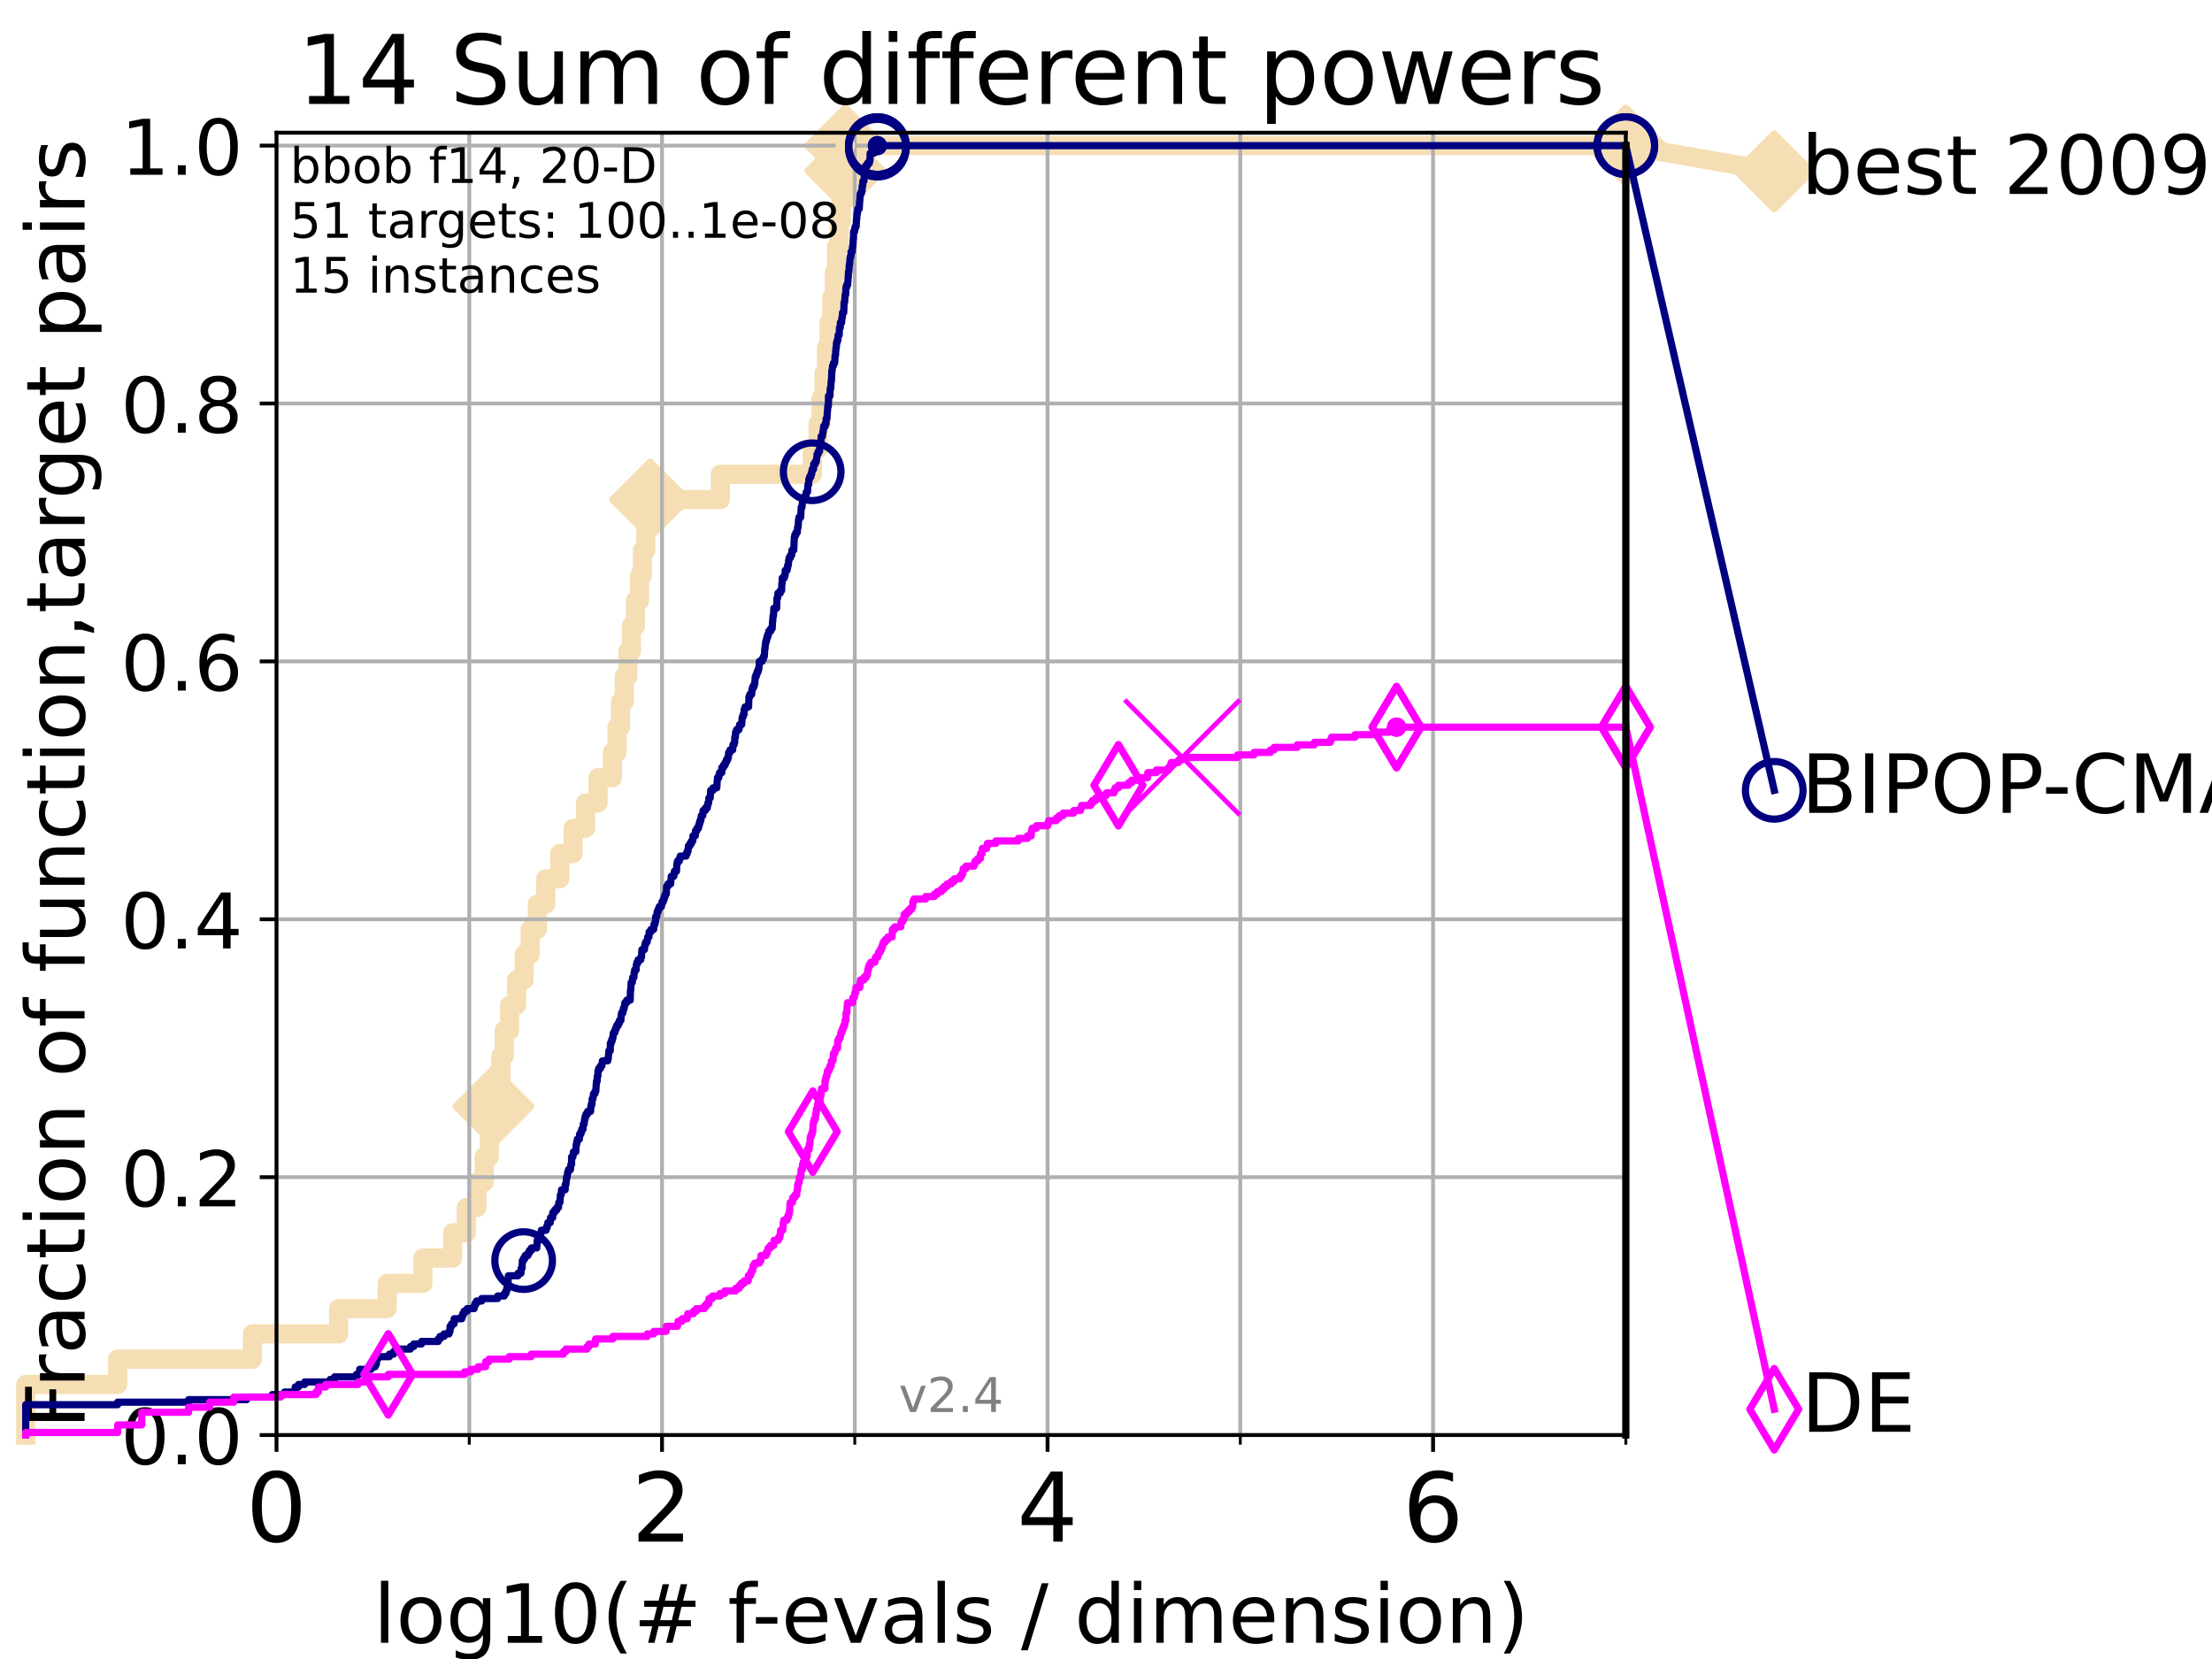 <?xml version="1.0" encoding="utf-8" standalone="no"?>
<!DOCTYPE svg PUBLIC "-//W3C//DTD SVG 1.1//EN"
  "http://www.w3.org/Graphics/SVG/1.1/DTD/svg11.dtd">
<!-- Created with matplotlib (https://matplotlib.org/) -->
<svg height="345.6pt" version="1.1" viewBox="0 0 460.8 345.6" width="460.8pt" xmlns="http://www.w3.org/2000/svg" xmlns:xlink="http://www.w3.org/1999/xlink">
 <defs>
  <style type="text/css">*{stroke-linecap:butt;stroke-linejoin:round;}</style>
 </defs>
 <g id="figure_1">
  <g id="patch_1">
   <path d="M 0 345.6 
L 460.8 345.6 
L 460.8 0 
L 0 0 
z
" style="fill:#ffffff;"/>
  </g>
  <g id="axes_1">
   <g id="patch_2">
    <path d="M 57.6 298.944 
L 338.688 298.944 
L 338.688 27.648 
L 57.6 27.648 
z
" style="fill:#ffffff;"/>
   </g>
   <g id="line2d_1">
    <path d="M 5.357 298.944 
L 5.357 288.41 
L 24.516 288.41 
L 24.516 283.143 
L 52.583 283.143 
L 52.583 277.877 
L 70.539 277.877 
L 70.539 272.61 
L 80.65 272.61 
L 80.65 267.343 
L 88.105 267.343 
L 88.105 262.076 
L 94.295 262.076 
L 94.295 256.809 
L 97.134 256.809 
L 97.134 251.542 
L 99.338 251.542 
L 99.338 246.275 
L 100.862 246.275 
L 100.862 241.009 
L 101.924 241.009 
L 101.924 235.742 
L 102.794 235.742 
L 102.794 230.475 
L 103.498 230.475 
L 103.498 225.208 
L 104.355 225.208 
L 104.355 219.941 
L 105.057 219.941 
L 105.057 214.674 
L 106.169 214.674 
L 106.169 209.407 
L 107.614 209.407 
L 107.614 204.141 
L 109.177 204.141 
L 109.177 198.874 
L 110.443 198.874 
L 110.443 193.607 
L 111.936 193.607 
L 111.936 188.34 
L 113.7 188.34 
L 113.7 183.073 
L 116.621 183.073 
L 116.621 177.806 
L 119.377 177.806 
L 119.377 172.539 
L 121.975 172.539 
L 121.975 167.272 
L 124.595 167.272 
L 124.595 162.006 
L 127.58 162.006 
L 127.58 156.739 
L 128.531 156.739 
L 128.531 151.472 
L 129.262 151.472 
L 129.262 146.205 
L 130.032 146.205 
L 130.032 140.938 
L 130.809 140.938 
L 130.809 135.671 
L 131.528 135.671 
L 131.528 130.404 
L 132.363 130.404 
L 132.363 125.138 
L 133.228 125.138 
L 133.228 119.871 
L 133.833 119.871 
L 133.833 114.604 
L 134.535 114.604 
L 134.535 109.337 
L 135.432 109.337 
L 135.432 104.07 
L 150.064 104.07 
L 150.064 98.803 
L 169.225 98.803 
L 169.225 93.536 
L 170.403 93.536 
L 170.403 88.27 
L 171.031 88.27 
L 171.031 83.003 
L 171.66 83.003 
L 171.66 77.736 
L 172.176 77.736 
L 172.176 72.469 
L 172.72 72.469 
L 172.72 67.202 
L 173.289 67.202 
L 173.289 61.935 
L 173.801 61.935 
L 173.801 56.668 
L 174.264 56.668 
L 174.264 51.402 
L 174.82 51.402 
L 174.82 46.135 
L 175.212 46.135 
L 175.212 40.868 
L 175.661 40.868 
L 175.661 35.601 
L 176.102 35.601 
L 176.102 30.334 
L 338.688 30.334 
" style="fill:none;stroke:#f5deb3;stroke-linecap:square;stroke-width:4;"/>
   </g>
   <g id="line2d_2">
    <defs>
     <path d="M -0 7.778 
L 7.778 0 
L 0 -7.778 
L -7.778 -0 
z
" id="m94bcabc248" style="stroke:#f5deb3;stroke-linejoin:miter;stroke-width:1.5;"/>
    </defs>
    <g>
     <use style="fill:#f5deb3;stroke:#f5deb3;stroke-linejoin:miter;stroke-width:1.5;" x="102.794" xlink:href="#m94bcabc248" y="230.475"/>
     <use style="fill:#f5deb3;stroke:#f5deb3;stroke-linejoin:miter;stroke-width:1.5;" x="135.432" xlink:href="#m94bcabc248" y="104.07"/>
     <use style="fill:#f5deb3;stroke:#f5deb3;stroke-linejoin:miter;stroke-width:1.5;" x="176.102" xlink:href="#m94bcabc248" y="35.601"/>
     <use style="fill:#f5deb3;stroke:#f5deb3;stroke-linejoin:miter;stroke-width:1.5;" x="176.102" xlink:href="#m94bcabc248" y="30.334"/>
     <use style="fill:#f5deb3;stroke:#f5deb3;stroke-linejoin:miter;stroke-width:1.5;" x="176.102" xlink:href="#m94bcabc248" y="30.334"/>
     <use style="fill:#f5deb3;stroke:#f5deb3;stroke-linejoin:miter;stroke-width:1.5;" x="338.688" xlink:href="#m94bcabc248" y="30.334"/>
    </g>
   </g>
   <g id="line2d_3">
    <path style="fill:none;stroke:#f5deb3;stroke-linecap:square;stroke-width:4;"/>
    <g/>
   </g>
   <g id="line2d_4">
    <path d="M 338.688 30.334 
L 369.608 35.706 
" style="fill:none;stroke:#f5deb3;stroke-linecap:square;stroke-width:4;"/>
    <g>
     <use style="fill:#f5deb3;stroke:#f5deb3;stroke-linejoin:miter;stroke-width:1.5;" x="338.688" xlink:href="#m94bcabc248" y="30.334"/>
     <use style="fill:#f5deb3;stroke:#f5deb3;stroke-linejoin:miter;stroke-width:1.5;" x="369.608" xlink:href="#m94bcabc248" y="35.706"/>
    </g>
   </g>
   <g id="matplotlib.axis_1">
    <g id="xtick_1">
     <g id="line2d_5">
      <path clip-path="url(#p3d6d087f1f)" d="M 57.6 298.944 
L 57.6 27.648 
" style="fill:none;stroke:#b0b0b0;stroke-linecap:square;stroke-width:0.8;"/>
     </g>
     <g id="line2d_6">
      <defs>
       <path d="M 0 0 
L 0 3.5 
" id="m93e144556a" style="stroke:#000000;stroke-width:0.8;"/>
      </defs>
      <g>
       <use style="stroke:#000000;stroke-width:0.8;" x="57.6" xlink:href="#m93e144556a" y="298.944"/>
      </g>
     </g>
     <g id="text_1">
      <!-- 0 -->
      <g transform="translate(51.237 321.141)scale(0.2 -0.2)">
       <defs>
        <path d="M 31.781 66.406 
Q 24.172 66.406 20.328 58.906 
Q 16.5 51.422 16.5 36.375 
Q 16.5 21.391 20.328 13.891 
Q 24.172 6.391 31.781 6.391 
Q 39.453 6.391 43.281 13.891 
Q 47.125 21.391 47.125 36.375 
Q 47.125 51.422 43.281 58.906 
Q 39.453 66.406 31.781 66.406 
z
M 31.781 74.219 
Q 44.047 74.219 50.516 64.516 
Q 56.984 54.828 56.984 36.375 
Q 56.984 17.969 50.516 8.266 
Q 44.047 -1.422 31.781 -1.422 
Q 19.531 -1.422 13.062 8.266 
Q 6.594 17.969 6.594 36.375 
Q 6.594 54.828 13.062 64.516 
Q 19.531 74.219 31.781 74.219 
z
" id="DejaVuSans-48"/>
       </defs>
       <use xlink:href="#DejaVuSans-48"/>
      </g>
     </g>
    </g>
    <g id="xtick_2">
     <g id="line2d_7">
      <path clip-path="url(#p3d6d087f1f)" d="M 137.911 298.944 
L 137.911 27.648 
" style="fill:none;stroke:#b0b0b0;stroke-linecap:square;stroke-width:0.8;"/>
     </g>
     <g id="line2d_8">
      <g>
       <use style="stroke:#000000;stroke-width:0.8;" x="137.911" xlink:href="#m93e144556a" y="298.944"/>
      </g>
     </g>
     <g id="text_2">
      <!-- 2 -->
      <g transform="translate(131.548 321.141)scale(0.2 -0.2)">
       <defs>
        <path d="M 19.188 8.297 
L 53.609 8.297 
L 53.609 0 
L 7.328 0 
L 7.328 8.297 
Q 12.938 14.109 22.625 23.891 
Q 32.328 33.688 34.812 36.531 
Q 39.547 41.844 41.422 45.531 
Q 43.312 49.219 43.312 52.781 
Q 43.312 58.594 39.234 62.25 
Q 35.156 65.922 28.609 65.922 
Q 23.969 65.922 18.812 64.312 
Q 13.672 62.703 7.812 59.422 
L 7.812 69.391 
Q 13.766 71.781 18.938 73 
Q 24.125 74.219 28.422 74.219 
Q 39.75 74.219 46.484 68.547 
Q 53.219 62.891 53.219 53.422 
Q 53.219 48.922 51.531 44.891 
Q 49.859 40.875 45.406 35.406 
Q 44.188 33.984 37.641 27.219 
Q 31.109 20.453 19.188 8.297 
z
" id="DejaVuSans-50"/>
       </defs>
       <use xlink:href="#DejaVuSans-50"/>
      </g>
     </g>
    </g>
    <g id="xtick_3">
     <g id="line2d_9">
      <path clip-path="url(#p3d6d087f1f)" d="M 218.222 298.944 
L 218.222 27.648 
" style="fill:none;stroke:#b0b0b0;stroke-linecap:square;stroke-width:0.8;"/>
     </g>
     <g id="line2d_10">
      <g>
       <use style="stroke:#000000;stroke-width:0.8;" x="218.222" xlink:href="#m93e144556a" y="298.944"/>
      </g>
     </g>
     <g id="text_3">
      <!-- 4 -->
      <g transform="translate(211.859 321.141)scale(0.2 -0.2)">
       <defs>
        <path d="M 37.797 64.312 
L 12.891 25.391 
L 37.797 25.391 
z
M 35.203 72.906 
L 47.609 72.906 
L 47.609 25.391 
L 58.016 25.391 
L 58.016 17.188 
L 47.609 17.188 
L 47.609 0 
L 37.797 0 
L 37.797 17.188 
L 4.891 17.188 
L 4.891 26.703 
z
" id="DejaVuSans-52"/>
       </defs>
       <use xlink:href="#DejaVuSans-52"/>
      </g>
     </g>
    </g>
    <g id="xtick_4">
     <g id="line2d_11">
      <path clip-path="url(#p3d6d087f1f)" d="M 298.533 298.944 
L 298.533 27.648 
" style="fill:none;stroke:#b0b0b0;stroke-linecap:square;stroke-width:0.8;"/>
     </g>
     <g id="line2d_12">
      <g>
       <use style="stroke:#000000;stroke-width:0.8;" x="298.533" xlink:href="#m93e144556a" y="298.944"/>
      </g>
     </g>
     <g id="text_4">
      <!-- 6 -->
      <g transform="translate(292.17 321.141)scale(0.2 -0.2)">
       <defs>
        <path d="M 33.016 40.375 
Q 26.375 40.375 22.484 35.828 
Q 18.609 31.297 18.609 23.391 
Q 18.609 15.531 22.484 10.953 
Q 26.375 6.391 33.016 6.391 
Q 39.656 6.391 43.531 10.953 
Q 47.406 15.531 47.406 23.391 
Q 47.406 31.297 43.531 35.828 
Q 39.656 40.375 33.016 40.375 
z
M 52.594 71.297 
L 52.594 62.312 
Q 48.875 64.062 45.094 64.984 
Q 41.312 65.922 37.594 65.922 
Q 27.828 65.922 22.672 59.328 
Q 17.531 52.734 16.797 39.406 
Q 19.672 43.656 24.016 45.922 
Q 28.375 48.188 33.594 48.188 
Q 44.578 48.188 50.953 41.516 
Q 57.328 34.859 57.328 23.391 
Q 57.328 12.156 50.688 5.359 
Q 44.047 -1.422 33.016 -1.422 
Q 20.359 -1.422 13.672 8.266 
Q 6.984 17.969 6.984 36.375 
Q 6.984 53.656 15.188 63.938 
Q 23.391 74.219 37.203 74.219 
Q 40.922 74.219 44.703 73.484 
Q 48.484 72.75 52.594 71.297 
z
" id="DejaVuSans-54"/>
       </defs>
       <use xlink:href="#DejaVuSans-54"/>
      </g>
     </g>
    </g>
    <g id="xtick_5">
     <g id="line2d_13">
      <path clip-path="url(#p3d6d087f1f)" d="M 97.755 298.944 
L 97.755 27.648 
" style="fill:none;stroke:#b0b0b0;stroke-linecap:square;stroke-width:0.8;"/>
     </g>
     <g id="line2d_14">
      <defs>
       <path d="M 0 0 
L 0 2 
" id="m766abba3ec" style="stroke:#000000;stroke-width:0.6;"/>
      </defs>
      <g>
       <use style="stroke:#000000;stroke-width:0.6;" x="97.755" xlink:href="#m766abba3ec" y="298.944"/>
      </g>
     </g>
    </g>
    <g id="xtick_6">
     <g id="line2d_15">
      <path clip-path="url(#p3d6d087f1f)" d="M 178.066 298.944 
L 178.066 27.648 
" style="fill:none;stroke:#b0b0b0;stroke-linecap:square;stroke-width:0.8;"/>
     </g>
     <g id="line2d_16">
      <g>
       <use style="stroke:#000000;stroke-width:0.6;" x="178.066" xlink:href="#m766abba3ec" y="298.944"/>
      </g>
     </g>
    </g>
    <g id="xtick_7">
     <g id="line2d_17">
      <path clip-path="url(#p3d6d087f1f)" d="M 258.377 298.944 
L 258.377 27.648 
" style="fill:none;stroke:#b0b0b0;stroke-linecap:square;stroke-width:0.8;"/>
     </g>
     <g id="line2d_18">
      <g>
       <use style="stroke:#000000;stroke-width:0.6;" x="258.377" xlink:href="#m766abba3ec" y="298.944"/>
      </g>
     </g>
    </g>
    <g id="xtick_8">
     <g id="line2d_19">
      <path clip-path="url(#p3d6d087f1f)" d="M 338.688 298.944 
L 338.688 27.648 
" style="fill:none;stroke:#b0b0b0;stroke-linecap:square;stroke-width:0.8;"/>
     </g>
     <g id="line2d_20">
      <g>
       <use style="stroke:#000000;stroke-width:0.6;" x="338.688" xlink:href="#m766abba3ec" y="298.944"/>
      </g>
     </g>
    </g>
    <g id="text_5">
     <!-- log10(# f-evals / dimension) -->
     <g transform="translate(77.764 342.218)scale(0.17 -0.17)">
      <defs>
       <path d="M 9.422 75.984 
L 18.406 75.984 
L 18.406 0 
L 9.422 0 
z
" id="DejaVuSans-108"/>
       <path d="M 30.609 48.391 
Q 23.391 48.391 19.188 42.75 
Q 14.984 37.109 14.984 27.297 
Q 14.984 17.484 19.156 11.844 
Q 23.344 6.203 30.609 6.203 
Q 37.797 6.203 41.984 11.859 
Q 46.188 17.531 46.188 27.297 
Q 46.188 37.016 41.984 42.703 
Q 37.797 48.391 30.609 48.391 
z
M 30.609 56 
Q 42.328 56 49.016 48.375 
Q 55.719 40.766 55.719 27.297 
Q 55.719 13.875 49.016 6.219 
Q 42.328 -1.422 30.609 -1.422 
Q 18.844 -1.422 12.172 6.219 
Q 5.516 13.875 5.516 27.297 
Q 5.516 40.766 12.172 48.375 
Q 18.844 56 30.609 56 
z
" id="DejaVuSans-111"/>
       <path d="M 45.406 27.984 
Q 45.406 37.75 41.375 43.109 
Q 37.359 48.484 30.078 48.484 
Q 22.859 48.484 18.828 43.109 
Q 14.797 37.75 14.797 27.984 
Q 14.797 18.266 18.828 12.891 
Q 22.859 7.516 30.078 7.516 
Q 37.359 7.516 41.375 12.891 
Q 45.406 18.266 45.406 27.984 
z
M 54.391 6.781 
Q 54.391 -7.172 48.188 -13.984 
Q 42 -20.797 29.203 -20.797 
Q 24.469 -20.797 20.266 -20.094 
Q 16.062 -19.391 12.109 -17.922 
L 12.109 -9.188 
Q 16.062 -11.328 19.922 -12.344 
Q 23.781 -13.375 27.781 -13.375 
Q 36.625 -13.375 41.016 -8.766 
Q 45.406 -4.156 45.406 5.172 
L 45.406 9.625 
Q 42.625 4.781 38.281 2.391 
Q 33.938 0 27.875 0 
Q 17.828 0 11.672 7.656 
Q 5.516 15.328 5.516 27.984 
Q 5.516 40.672 11.672 48.328 
Q 17.828 56 27.875 56 
Q 33.938 56 38.281 53.609 
Q 42.625 51.219 45.406 46.391 
L 45.406 54.688 
L 54.391 54.688 
z
" id="DejaVuSans-103"/>
       <path d="M 12.406 8.297 
L 28.516 8.297 
L 28.516 63.922 
L 10.984 60.406 
L 10.984 69.391 
L 28.422 72.906 
L 38.281 72.906 
L 38.281 8.297 
L 54.391 8.297 
L 54.391 0 
L 12.406 0 
z
" id="DejaVuSans-49"/>
       <path d="M 31 75.875 
Q 24.469 64.656 21.281 53.656 
Q 18.109 42.672 18.109 31.391 
Q 18.109 20.125 21.312 9.062 
Q 24.516 -2 31 -13.188 
L 23.188 -13.188 
Q 15.875 -1.703 12.234 9.375 
Q 8.594 20.453 8.594 31.391 
Q 8.594 42.281 12.203 53.312 
Q 15.828 64.359 23.188 75.875 
z
" id="DejaVuSans-40"/>
       <path d="M 51.125 44 
L 36.922 44 
L 32.812 27.688 
L 47.125 27.688 
z
M 43.797 71.781 
L 38.719 51.516 
L 52.984 51.516 
L 58.109 71.781 
L 65.922 71.781 
L 60.891 51.516 
L 76.125 51.516 
L 76.125 44 
L 58.984 44 
L 54.984 27.688 
L 70.516 27.688 
L 70.516 20.219 
L 53.078 20.219 
L 48 0 
L 40.188 0 
L 45.219 20.219 
L 30.906 20.219 
L 25.875 0 
L 18.016 0 
L 23.094 20.219 
L 7.719 20.219 
L 7.719 27.688 
L 24.906 27.688 
L 29 44 
L 13.281 44 
L 13.281 51.516 
L 30.906 51.516 
L 35.891 71.781 
z
" id="DejaVuSans-35"/>
       <path id="DejaVuSans-32"/>
       <path d="M 37.109 75.984 
L 37.109 68.5 
L 28.516 68.5 
Q 23.688 68.5 21.797 66.547 
Q 19.922 64.594 19.922 59.516 
L 19.922 54.688 
L 34.719 54.688 
L 34.719 47.703 
L 19.922 47.703 
L 19.922 0 
L 10.891 0 
L 10.891 47.703 
L 2.297 47.703 
L 2.297 54.688 
L 10.891 54.688 
L 10.891 58.5 
Q 10.891 67.625 15.141 71.797 
Q 19.391 75.984 28.609 75.984 
z
" id="DejaVuSans-102"/>
       <path d="M 4.891 31.391 
L 31.203 31.391 
L 31.203 23.391 
L 4.891 23.391 
z
" id="DejaVuSans-45"/>
       <path d="M 56.203 29.594 
L 56.203 25.203 
L 14.891 25.203 
Q 15.484 15.922 20.484 11.062 
Q 25.484 6.203 34.422 6.203 
Q 39.594 6.203 44.453 7.469 
Q 49.312 8.734 54.109 11.281 
L 54.109 2.781 
Q 49.266 0.734 44.188 -0.344 
Q 39.109 -1.422 33.891 -1.422 
Q 20.797 -1.422 13.156 6.188 
Q 5.516 13.812 5.516 26.812 
Q 5.516 40.234 12.766 48.109 
Q 20.016 56 32.328 56 
Q 43.359 56 49.781 48.891 
Q 56.203 41.797 56.203 29.594 
z
M 47.219 32.234 
Q 47.125 39.594 43.094 43.984 
Q 39.062 48.391 32.422 48.391 
Q 24.906 48.391 20.391 44.141 
Q 15.875 39.891 15.188 32.172 
z
" id="DejaVuSans-101"/>
       <path d="M 2.984 54.688 
L 12.5 54.688 
L 29.594 8.797 
L 46.688 54.688 
L 56.203 54.688 
L 35.688 0 
L 23.484 0 
z
" id="DejaVuSans-118"/>
       <path d="M 34.281 27.484 
Q 23.391 27.484 19.188 25 
Q 14.984 22.516 14.984 16.5 
Q 14.984 11.719 18.141 8.906 
Q 21.297 6.109 26.703 6.109 
Q 34.188 6.109 38.703 11.406 
Q 43.219 16.703 43.219 25.484 
L 43.219 27.484 
z
M 52.203 31.203 
L 52.203 0 
L 43.219 0 
L 43.219 8.297 
Q 40.141 3.328 35.547 0.953 
Q 30.953 -1.422 24.312 -1.422 
Q 15.922 -1.422 10.953 3.297 
Q 6 8.016 6 15.922 
Q 6 25.141 12.172 29.828 
Q 18.359 34.516 30.609 34.516 
L 43.219 34.516 
L 43.219 35.406 
Q 43.219 41.609 39.141 45 
Q 35.062 48.391 27.688 48.391 
Q 23 48.391 18.547 47.266 
Q 14.109 46.141 10.016 43.891 
L 10.016 52.203 
Q 14.938 54.109 19.578 55.047 
Q 24.219 56 28.609 56 
Q 40.484 56 46.344 49.844 
Q 52.203 43.703 52.203 31.203 
z
" id="DejaVuSans-97"/>
       <path d="M 44.281 53.078 
L 44.281 44.578 
Q 40.484 46.531 36.375 47.5 
Q 32.281 48.484 27.875 48.484 
Q 21.188 48.484 17.844 46.438 
Q 14.5 44.391 14.5 40.281 
Q 14.5 37.156 16.891 35.375 
Q 19.281 33.594 26.516 31.984 
L 29.594 31.297 
Q 39.156 29.25 43.188 25.516 
Q 47.219 21.781 47.219 15.094 
Q 47.219 7.469 41.188 3.016 
Q 35.156 -1.422 24.609 -1.422 
Q 20.219 -1.422 15.453 -0.562 
Q 10.688 0.297 5.422 2 
L 5.422 11.281 
Q 10.406 8.688 15.234 7.391 
Q 20.062 6.109 24.812 6.109 
Q 31.156 6.109 34.562 8.281 
Q 37.984 10.453 37.984 14.406 
Q 37.984 18.062 35.516 20.016 
Q 33.062 21.969 24.703 23.781 
L 21.578 24.516 
Q 13.234 26.266 9.516 29.906 
Q 5.812 33.547 5.812 39.891 
Q 5.812 47.609 11.281 51.797 
Q 16.75 56 26.812 56 
Q 31.781 56 36.172 55.266 
Q 40.578 54.547 44.281 53.078 
z
" id="DejaVuSans-115"/>
       <path d="M 25.391 72.906 
L 33.688 72.906 
L 8.297 -9.281 
L 0 -9.281 
z
" id="DejaVuSans-47"/>
       <path d="M 45.406 46.391 
L 45.406 75.984 
L 54.391 75.984 
L 54.391 0 
L 45.406 0 
L 45.406 8.203 
Q 42.578 3.328 38.25 0.953 
Q 33.938 -1.422 27.875 -1.422 
Q 17.969 -1.422 11.734 6.484 
Q 5.516 14.406 5.516 27.297 
Q 5.516 40.188 11.734 48.094 
Q 17.969 56 27.875 56 
Q 33.938 56 38.25 53.625 
Q 42.578 51.266 45.406 46.391 
z
M 14.797 27.297 
Q 14.797 17.391 18.875 11.75 
Q 22.953 6.109 30.078 6.109 
Q 37.203 6.109 41.297 11.75 
Q 45.406 17.391 45.406 27.297 
Q 45.406 37.203 41.297 42.844 
Q 37.203 48.484 30.078 48.484 
Q 22.953 48.484 18.875 42.844 
Q 14.797 37.203 14.797 27.297 
z
" id="DejaVuSans-100"/>
       <path d="M 9.422 54.688 
L 18.406 54.688 
L 18.406 0 
L 9.422 0 
z
M 9.422 75.984 
L 18.406 75.984 
L 18.406 64.594 
L 9.422 64.594 
z
" id="DejaVuSans-105"/>
       <path d="M 52 44.188 
Q 55.375 50.25 60.062 53.125 
Q 64.75 56 71.094 56 
Q 79.641 56 84.281 50.016 
Q 88.922 44.047 88.922 33.016 
L 88.922 0 
L 79.891 0 
L 79.891 32.719 
Q 79.891 40.578 77.094 44.375 
Q 74.312 48.188 68.609 48.188 
Q 61.625 48.188 57.562 43.547 
Q 53.516 38.922 53.516 30.906 
L 53.516 0 
L 44.484 0 
L 44.484 32.719 
Q 44.484 40.625 41.703 44.406 
Q 38.922 48.188 33.109 48.188 
Q 26.219 48.188 22.156 43.531 
Q 18.109 38.875 18.109 30.906 
L 18.109 0 
L 9.078 0 
L 9.078 54.688 
L 18.109 54.688 
L 18.109 46.188 
Q 21.188 51.219 25.484 53.609 
Q 29.781 56 35.688 56 
Q 41.656 56 45.828 52.969 
Q 50 49.953 52 44.188 
z
" id="DejaVuSans-109"/>
       <path d="M 54.891 33.016 
L 54.891 0 
L 45.906 0 
L 45.906 32.719 
Q 45.906 40.484 42.875 44.328 
Q 39.844 48.188 33.797 48.188 
Q 26.516 48.188 22.312 43.547 
Q 18.109 38.922 18.109 30.906 
L 18.109 0 
L 9.078 0 
L 9.078 54.688 
L 18.109 54.688 
L 18.109 46.188 
Q 21.344 51.125 25.703 53.562 
Q 30.078 56 35.797 56 
Q 45.219 56 50.047 50.172 
Q 54.891 44.344 54.891 33.016 
z
" id="DejaVuSans-110"/>
       <path d="M 8.016 75.875 
L 15.828 75.875 
Q 23.141 64.359 26.781 53.312 
Q 30.422 42.281 30.422 31.391 
Q 30.422 20.453 26.781 9.375 
Q 23.141 -1.703 15.828 -13.188 
L 8.016 -13.188 
Q 14.5 -2 17.703 9.062 
Q 20.906 20.125 20.906 31.391 
Q 20.906 42.672 17.703 53.656 
Q 14.5 64.656 8.016 75.875 
z
" id="DejaVuSans-41"/>
      </defs>
      <use xlink:href="#DejaVuSans-108"/>
      <use x="27.783" xlink:href="#DejaVuSans-111"/>
      <use x="88.965" xlink:href="#DejaVuSans-103"/>
      <use x="152.441" xlink:href="#DejaVuSans-49"/>
      <use x="216.064" xlink:href="#DejaVuSans-48"/>
      <use x="279.688" xlink:href="#DejaVuSans-40"/>
      <use x="318.701" xlink:href="#DejaVuSans-35"/>
      <use x="402.49" xlink:href="#DejaVuSans-32"/>
      <use x="434.277" xlink:href="#DejaVuSans-102"/>
      <use x="463.982" xlink:href="#DejaVuSans-45"/>
      <use x="500.066" xlink:href="#DejaVuSans-101"/>
      <use x="561.59" xlink:href="#DejaVuSans-118"/>
      <use x="620.77" xlink:href="#DejaVuSans-97"/>
      <use x="682.049" xlink:href="#DejaVuSans-108"/>
      <use x="709.832" xlink:href="#DejaVuSans-115"/>
      <use x="761.932" xlink:href="#DejaVuSans-32"/>
      <use x="793.719" xlink:href="#DejaVuSans-47"/>
      <use x="827.41" xlink:href="#DejaVuSans-32"/>
      <use x="859.197" xlink:href="#DejaVuSans-100"/>
      <use x="922.674" xlink:href="#DejaVuSans-105"/>
      <use x="950.457" xlink:href="#DejaVuSans-109"/>
      <use x="1047.869" xlink:href="#DejaVuSans-101"/>
      <use x="1109.393" xlink:href="#DejaVuSans-110"/>
      <use x="1172.771" xlink:href="#DejaVuSans-115"/>
      <use x="1224.871" xlink:href="#DejaVuSans-105"/>
      <use x="1252.654" xlink:href="#DejaVuSans-111"/>
      <use x="1313.836" xlink:href="#DejaVuSans-110"/>
      <use x="1377.215" xlink:href="#DejaVuSans-41"/>
     </g>
    </g>
   </g>
   <g id="matplotlib.axis_2">
    <g id="ytick_1">
     <g id="line2d_21">
      <path clip-path="url(#p3d6d087f1f)" d="M 57.6 298.944 
L 338.688 298.944 
" style="fill:none;stroke:#b0b0b0;stroke-linecap:square;stroke-width:0.8;"/>
     </g>
     <g id="line2d_22">
      <defs>
       <path d="M 0 0 
L -3.5 0 
" id="m8ad977ce30" style="stroke:#000000;stroke-width:0.8;"/>
      </defs>
      <g>
       <use style="stroke:#000000;stroke-width:0.8;" x="57.6" xlink:href="#m8ad977ce30" y="298.944"/>
      </g>
     </g>
     <g id="text_6">
      <!-- 0.0 -->
      <g transform="translate(25.155 305.023)scale(0.16 -0.16)">
       <defs>
        <path d="M 10.688 12.406 
L 21 12.406 
L 21 0 
L 10.688 0 
z
" id="DejaVuSans-46"/>
       </defs>
       <use xlink:href="#DejaVuSans-48"/>
       <use x="63.623" xlink:href="#DejaVuSans-46"/>
       <use x="95.41" xlink:href="#DejaVuSans-48"/>
      </g>
     </g>
    </g>
    <g id="ytick_2">
     <g id="line2d_23">
      <path clip-path="url(#p3d6d087f1f)" d="M 57.6 245.222 
L 338.688 245.222 
" style="fill:none;stroke:#b0b0b0;stroke-linecap:square;stroke-width:0.8;"/>
     </g>
     <g id="line2d_24">
      <g>
       <use style="stroke:#000000;stroke-width:0.8;" x="57.6" xlink:href="#m8ad977ce30" y="245.222"/>
      </g>
     </g>
     <g id="text_7">
      <!-- 0.2 -->
      <g transform="translate(25.155 251.301)scale(0.16 -0.16)">
       <use xlink:href="#DejaVuSans-48"/>
       <use x="63.623" xlink:href="#DejaVuSans-46"/>
       <use x="95.41" xlink:href="#DejaVuSans-50"/>
      </g>
     </g>
    </g>
    <g id="ytick_3">
     <g id="line2d_25">
      <path clip-path="url(#p3d6d087f1f)" d="M 57.6 191.5 
L 338.688 191.5 
" style="fill:none;stroke:#b0b0b0;stroke-linecap:square;stroke-width:0.8;"/>
     </g>
     <g id="line2d_26">
      <g>
       <use style="stroke:#000000;stroke-width:0.8;" x="57.6" xlink:href="#m8ad977ce30" y="191.5"/>
      </g>
     </g>
     <g id="text_8">
      <!-- 0.4 -->
      <g transform="translate(25.155 197.579)scale(0.16 -0.16)">
       <use xlink:href="#DejaVuSans-48"/>
       <use x="63.623" xlink:href="#DejaVuSans-46"/>
       <use x="95.41" xlink:href="#DejaVuSans-52"/>
      </g>
     </g>
    </g>
    <g id="ytick_4">
     <g id="line2d_27">
      <path clip-path="url(#p3d6d087f1f)" d="M 57.6 137.778 
L 338.688 137.778 
" style="fill:none;stroke:#b0b0b0;stroke-linecap:square;stroke-width:0.8;"/>
     </g>
     <g id="line2d_28">
      <g>
       <use style="stroke:#000000;stroke-width:0.8;" x="57.6" xlink:href="#m8ad977ce30" y="137.778"/>
      </g>
     </g>
     <g id="text_9">
      <!-- 0.6 -->
      <g transform="translate(25.155 143.857)scale(0.16 -0.16)">
       <use xlink:href="#DejaVuSans-48"/>
       <use x="63.623" xlink:href="#DejaVuSans-46"/>
       <use x="95.41" xlink:href="#DejaVuSans-54"/>
      </g>
     </g>
    </g>
    <g id="ytick_5">
     <g id="line2d_29">
      <path clip-path="url(#p3d6d087f1f)" d="M 57.6 84.056 
L 338.688 84.056 
" style="fill:none;stroke:#b0b0b0;stroke-linecap:square;stroke-width:0.8;"/>
     </g>
     <g id="line2d_30">
      <g>
       <use style="stroke:#000000;stroke-width:0.8;" x="57.6" xlink:href="#m8ad977ce30" y="84.056"/>
      </g>
     </g>
     <g id="text_10">
      <!-- 0.8 -->
      <g transform="translate(25.155 90.135)scale(0.16 -0.16)">
       <defs>
        <path d="M 31.781 34.625 
Q 24.75 34.625 20.719 30.859 
Q 16.703 27.094 16.703 20.516 
Q 16.703 13.922 20.719 10.156 
Q 24.75 6.391 31.781 6.391 
Q 38.812 6.391 42.859 10.172 
Q 46.922 13.969 46.922 20.516 
Q 46.922 27.094 42.891 30.859 
Q 38.875 34.625 31.781 34.625 
z
M 21.922 38.812 
Q 15.578 40.375 12.031 44.719 
Q 8.5 49.078 8.5 55.328 
Q 8.5 64.062 14.719 69.141 
Q 20.953 74.219 31.781 74.219 
Q 42.672 74.219 48.875 69.141 
Q 55.078 64.062 55.078 55.328 
Q 55.078 49.078 51.531 44.719 
Q 48 40.375 41.703 38.812 
Q 48.828 37.156 52.797 32.312 
Q 56.781 27.484 56.781 20.516 
Q 56.781 9.906 50.312 4.234 
Q 43.844 -1.422 31.781 -1.422 
Q 19.734 -1.422 13.25 4.234 
Q 6.781 9.906 6.781 20.516 
Q 6.781 27.484 10.781 32.312 
Q 14.797 37.156 21.922 38.812 
z
M 18.312 54.391 
Q 18.312 48.734 21.844 45.562 
Q 25.391 42.391 31.781 42.391 
Q 38.141 42.391 41.719 45.562 
Q 45.312 48.734 45.312 54.391 
Q 45.312 60.062 41.719 63.234 
Q 38.141 66.406 31.781 66.406 
Q 25.391 66.406 21.844 63.234 
Q 18.312 60.062 18.312 54.391 
z
" id="DejaVuSans-56"/>
       </defs>
       <use xlink:href="#DejaVuSans-48"/>
       <use x="63.623" xlink:href="#DejaVuSans-46"/>
       <use x="95.41" xlink:href="#DejaVuSans-56"/>
      </g>
     </g>
    </g>
    <g id="ytick_6">
     <g id="line2d_31">
      <path clip-path="url(#p3d6d087f1f)" d="M 57.6 30.334 
L 338.688 30.334 
" style="fill:none;stroke:#b0b0b0;stroke-linecap:square;stroke-width:0.8;"/>
     </g>
     <g id="line2d_32">
      <g>
       <use style="stroke:#000000;stroke-width:0.8;" x="57.6" xlink:href="#m8ad977ce30" y="30.334"/>
      </g>
     </g>
     <g id="text_11">
      <!-- 1.0 -->
      <g transform="translate(25.155 36.413)scale(0.16 -0.16)">
       <use xlink:href="#DejaVuSans-49"/>
       <use x="63.623" xlink:href="#DejaVuSans-46"/>
       <use x="95.41" xlink:href="#DejaVuSans-48"/>
      </g>
     </g>
    </g>
    <g id="text_12">
     <!-- Fraction of function,target pairs -->
     <g transform="translate(17.62 297.681)rotate(-90)scale(0.17 -0.17)">
      <defs>
       <path d="M 9.812 72.906 
L 51.703 72.906 
L 51.703 64.594 
L 19.672 64.594 
L 19.672 43.109 
L 48.578 43.109 
L 48.578 34.812 
L 19.672 34.812 
L 19.672 0 
L 9.812 0 
z
" id="DejaVuSans-70"/>
       <path d="M 41.109 46.297 
Q 39.594 47.172 37.812 47.578 
Q 36.031 48 33.891 48 
Q 26.266 48 22.188 43.047 
Q 18.109 38.094 18.109 28.812 
L 18.109 0 
L 9.078 0 
L 9.078 54.688 
L 18.109 54.688 
L 18.109 46.188 
Q 20.953 51.172 25.484 53.578 
Q 30.031 56 36.531 56 
Q 37.453 56 38.578 55.875 
Q 39.703 55.766 41.062 55.516 
z
" id="DejaVuSans-114"/>
       <path d="M 48.781 52.594 
L 48.781 44.188 
Q 44.969 46.297 41.141 47.344 
Q 37.312 48.391 33.406 48.391 
Q 24.656 48.391 19.812 42.844 
Q 14.984 37.312 14.984 27.297 
Q 14.984 17.281 19.812 11.734 
Q 24.656 6.203 33.406 6.203 
Q 37.312 6.203 41.141 7.25 
Q 44.969 8.297 48.781 10.406 
L 48.781 2.094 
Q 45.016 0.344 40.984 -0.531 
Q 36.969 -1.422 32.422 -1.422 
Q 20.062 -1.422 12.781 6.344 
Q 5.516 14.109 5.516 27.297 
Q 5.516 40.672 12.859 48.328 
Q 20.219 56 33.016 56 
Q 37.156 56 41.109 55.141 
Q 45.062 54.297 48.781 52.594 
z
" id="DejaVuSans-99"/>
       <path d="M 18.312 70.219 
L 18.312 54.688 
L 36.812 54.688 
L 36.812 47.703 
L 18.312 47.703 
L 18.312 18.016 
Q 18.312 11.328 20.141 9.422 
Q 21.969 7.516 27.594 7.516 
L 36.812 7.516 
L 36.812 0 
L 27.594 0 
Q 17.188 0 13.234 3.875 
Q 9.281 7.766 9.281 18.016 
L 9.281 47.703 
L 2.688 47.703 
L 2.688 54.688 
L 9.281 54.688 
L 9.281 70.219 
z
" id="DejaVuSans-116"/>
       <path d="M 8.5 21.578 
L 8.5 54.688 
L 17.484 54.688 
L 17.484 21.922 
Q 17.484 14.156 20.5 10.266 
Q 23.531 6.391 29.594 6.391 
Q 36.859 6.391 41.078 11.031 
Q 45.312 15.672 45.312 23.688 
L 45.312 54.688 
L 54.297 54.688 
L 54.297 0 
L 45.312 0 
L 45.312 8.406 
Q 42.047 3.422 37.719 1 
Q 33.406 -1.422 27.688 -1.422 
Q 18.266 -1.422 13.375 4.438 
Q 8.5 10.297 8.5 21.578 
z
M 31.109 56 
z
" id="DejaVuSans-117"/>
       <path d="M 11.719 12.406 
L 22.016 12.406 
L 22.016 4 
L 14.016 -11.625 
L 7.719 -11.625 
L 11.719 4 
z
" id="DejaVuSans-44"/>
       <path d="M 18.109 8.203 
L 18.109 -20.797 
L 9.078 -20.797 
L 9.078 54.688 
L 18.109 54.688 
L 18.109 46.391 
Q 20.953 51.266 25.266 53.625 
Q 29.594 56 35.594 56 
Q 45.562 56 51.781 48.094 
Q 58.016 40.188 58.016 27.297 
Q 58.016 14.406 51.781 6.484 
Q 45.562 -1.422 35.594 -1.422 
Q 29.594 -1.422 25.266 0.953 
Q 20.953 3.328 18.109 8.203 
z
M 48.688 27.297 
Q 48.688 37.203 44.609 42.844 
Q 40.531 48.484 33.406 48.484 
Q 26.266 48.484 22.188 42.844 
Q 18.109 37.203 18.109 27.297 
Q 18.109 17.391 22.188 11.75 
Q 26.266 6.109 33.406 6.109 
Q 40.531 6.109 44.609 11.75 
Q 48.688 17.391 48.688 27.297 
z
" id="DejaVuSans-112"/>
      </defs>
      <use xlink:href="#DejaVuSans-70"/>
      <use x="50.27" xlink:href="#DejaVuSans-114"/>
      <use x="91.383" xlink:href="#DejaVuSans-97"/>
      <use x="152.662" xlink:href="#DejaVuSans-99"/>
      <use x="207.643" xlink:href="#DejaVuSans-116"/>
      <use x="246.852" xlink:href="#DejaVuSans-105"/>
      <use x="274.635" xlink:href="#DejaVuSans-111"/>
      <use x="335.816" xlink:href="#DejaVuSans-110"/>
      <use x="399.195" xlink:href="#DejaVuSans-32"/>
      <use x="430.982" xlink:href="#DejaVuSans-111"/>
      <use x="492.164" xlink:href="#DejaVuSans-102"/>
      <use x="527.369" xlink:href="#DejaVuSans-32"/>
      <use x="559.156" xlink:href="#DejaVuSans-102"/>
      <use x="594.361" xlink:href="#DejaVuSans-117"/>
      <use x="657.74" xlink:href="#DejaVuSans-110"/>
      <use x="721.119" xlink:href="#DejaVuSans-99"/>
      <use x="776.1" xlink:href="#DejaVuSans-116"/>
      <use x="815.309" xlink:href="#DejaVuSans-105"/>
      <use x="843.092" xlink:href="#DejaVuSans-111"/>
      <use x="904.273" xlink:href="#DejaVuSans-110"/>
      <use x="967.652" xlink:href="#DejaVuSans-44"/>
      <use x="999.439" xlink:href="#DejaVuSans-116"/>
      <use x="1038.648" xlink:href="#DejaVuSans-97"/>
      <use x="1099.928" xlink:href="#DejaVuSans-114"/>
      <use x="1139.291" xlink:href="#DejaVuSans-103"/>
      <use x="1202.768" xlink:href="#DejaVuSans-101"/>
      <use x="1264.291" xlink:href="#DejaVuSans-116"/>
      <use x="1303.5" xlink:href="#DejaVuSans-32"/>
      <use x="1335.287" xlink:href="#DejaVuSans-112"/>
      <use x="1398.764" xlink:href="#DejaVuSans-97"/>
      <use x="1460.043" xlink:href="#DejaVuSans-105"/>
      <use x="1487.826" xlink:href="#DejaVuSans-114"/>
      <use x="1528.939" xlink:href="#DejaVuSans-115"/>
     </g>
    </g>
   </g>
   <g id="line2d_33">
    <defs>
     <path d="M 0 1.5 
C 0.398 1.5 0.779 1.342 1.061 1.061 
C 1.342 0.779 1.5 0.398 1.5 0 
C 1.5 -0.398 1.342 -0.779 1.061 -1.061 
C 0.779 -1.342 0.398 -1.5 0 -1.5 
C -0.398 -1.5 -0.779 -1.342 -1.061 -1.061 
C -1.342 -0.779 -1.5 -0.398 -1.5 0 
C -1.5 0.398 -1.342 0.779 -1.061 1.061 
C -0.779 1.342 -0.398 1.5 0 1.5 
z
" id="m7e3ffb62fb" style="stroke:#f5deb3;"/>
    </defs>
    <g>
     <use style="fill:#f5deb3;stroke:#f5deb3;" x="176.102" xlink:href="#m7e3ffb62fb" y="30.334"/>
     <use style="fill:#f5deb3;stroke:#f5deb3;" x="176.102" xlink:href="#m7e3ffb62fb" y="30.334"/>
    </g>
   </g>
   <g id="line2d_34">
    <defs>
     <path d="M 0 1.5 
C 0.398 1.5 0.779 1.342 1.061 1.061 
C 1.342 0.779 1.5 0.398 1.5 0 
C 1.5 -0.398 1.342 -0.779 1.061 -1.061 
C 0.779 -1.342 0.398 -1.5 0 -1.5 
C -0.398 -1.5 -0.779 -1.342 -1.061 -1.061 
C -1.342 -0.779 -1.5 -0.398 -1.5 0 
C -1.5 0.398 -1.342 0.779 -1.061 1.061 
C -0.779 1.342 -0.398 1.5 0 1.5 
z
" id="m5a5c5a4ded" style="stroke:#000080;"/>
    </defs>
    <g>
     <use style="fill:#000080;stroke:#000080;" x="182.775" xlink:href="#m5a5c5a4ded" y="30.334"/>
     <use style="fill:#000080;stroke:#000080;" x="182.775" xlink:href="#m5a5c5a4ded" y="30.334"/>
    </g>
   </g>
   <g id="line2d_35">
    <path d="M 5.357 298.944 
L 5.357 292.624 
L 24.516 292.624 
L 24.516 292.097 
L 39.292 292.097 
L 39.292 291.57 
L 51.38 291.57 
L 51.38 291.044 
L 56.705 291.044 
L 56.705 290.517 
L 59.262 290.517 
L 59.262 289.99 
L 61.491 289.99 
L 61.491 288.937 
L 62.175 288.937 
L 62.175 288.41 
L 63.468 288.41 
L 63.468 287.884 
L 68.793 287.884 
L 68.793 287.357 
L 69.688 287.357 
L 69.688 286.83 
L 74.263 286.83 
L 74.263 286.304 
L 74.922 286.304 
L 74.922 285.25 
L 77.331 285.25 
L 77.331 284.723 
L 78.155 284.723 
L 78.155 284.197 
L 78.421 284.197 
L 78.421 283.143 
L 78.683 283.143 
L 78.683 282.617 
L 81.109 282.617 
L 81.109 282.09 
L 81.993 282.09 
L 81.993 281.563 
L 82.418 281.563 
L 82.418 281.037 
L 85.492 281.037 
L 85.492 280.51 
L 86.183 280.51 
L 86.183 279.983 
L 87.799 279.983 
L 87.799 279.457 
L 91.284 279.457 
L 91.284 278.93 
L 91.659 278.93 
L 91.659 278.403 
L 92.504 278.403 
L 92.504 277.877 
L 93.534 277.877 
L 93.534 277.35 
L 93.755 277.35 
L 93.755 276.296 
L 94.081 276.296 
L 94.081 275.77 
L 94.611 275.77 
L 94.611 274.716 
L 96.206 274.716 
L 96.206 274.19 
L 96.396 274.19 
L 96.396 273.663 
L 96.676 273.663 
L 96.676 273.136 
L 97.314 273.136 
L 97.314 272.61 
L 98.772 272.61 
L 98.772 272.083 
L 98.935 272.083 
L 98.935 271.556 
L 99.258 271.556 
L 99.258 271.03 
L 100.344 271.03 
L 100.344 270.503 
L 103.685 270.503 
L 103.685 269.976 
L 105.057 269.976 
L 105.057 269.45 
L 105.398 269.45 
L 105.398 268.923 
L 105.566 268.923 
L 105.566 268.396 
L 105.788 268.396 
L 105.897 265.763 
L 107.909 265.763 
L 107.909 265.236 
L 108.531 265.236 
L 108.578 264.183 
L 108.764 264.183 
L 108.811 262.603 
L 109.086 262.603 
L 109.086 262.076 
L 109.402 262.076 
L 109.402 261.549 
L 109.974 261.549 
L 109.974 261.023 
L 110.274 261.023 
L 110.274 260.496 
L 110.694 260.496 
L 110.694 259.969 
L 111.82 259.969 
L 111.897 258.389 
L 112.394 258.389 
L 112.394 257.862 
L 112.581 257.862 
L 112.656 256.809 
L 112.767 256.809 
L 112.767 256.282 
L 113.77 256.282 
L 113.77 255.756 
L 113.977 255.756 
L 113.977 255.229 
L 114.114 255.229 
L 114.114 254.702 
L 114.619 254.702 
L 114.685 253.649 
L 115.141 253.649 
L 115.141 252.596 
L 115.523 252.596 
L 115.523 252.069 
L 115.989 252.069 
L 115.989 251.542 
L 116.353 251.542 
L 116.413 250.489 
L 116.651 250.489 
L 116.739 248.909 
L 116.914 248.909 
L 116.972 247.855 
L 117.738 247.855 
L 117.738 246.802 
L 117.876 246.802 
L 117.985 245.749 
L 118.013 245.749 
L 118.013 245.222 
L 118.149 245.222 
L 118.257 244.169 
L 118.417 244.169 
L 118.417 243.642 
L 118.839 243.642 
L 118.917 242.589 
L 119.072 242.589 
L 119.072 241.009 
L 119.352 241.009 
L 119.453 239.955 
L 119.948 239.955 
L 120.045 238.375 
L 120.142 238.375 
L 120.142 237.848 
L 120.263 237.848 
L 120.263 237.322 
L 120.689 237.322 
L 120.736 236.268 
L 121.014 236.268 
L 121.014 235.742 
L 121.197 235.742 
L 121.197 235.215 
L 121.468 235.215 
L 121.512 234.162 
L 121.69 234.162 
L 121.778 233.108 
L 121.888 233.108 
L 121.888 232.582 
L 122.083 232.582 
L 122.083 232.055 
L 122.405 232.055 
L 122.405 231.528 
L 123.03 231.528 
L 123.071 230.475 
L 123.193 230.475 
L 123.193 229.948 
L 123.334 229.948 
L 123.354 228.895 
L 123.534 228.895 
L 123.633 227.841 
L 123.947 227.841 
L 123.947 227.315 
L 124.121 227.315 
L 124.216 225.735 
L 124.255 225.735 
L 124.255 225.208 
L 124.407 225.208 
L 124.426 224.155 
L 124.557 224.155 
L 124.557 223.101 
L 124.707 223.101 
L 124.707 222.575 
L 125.093 222.575 
L 125.093 222.048 
L 125.381 222.048 
L 125.488 220.994 
L 126.607 220.994 
L 126.607 220.468 
L 126.723 220.468 
L 126.79 219.414 
L 126.839 219.414 
L 126.839 218.888 
L 127.133 218.888 
L 127.149 217.308 
L 127.342 217.308 
L 127.342 216.781 
L 127.548 216.781 
L 127.548 216.254 
L 127.69 216.254 
L 127.752 215.201 
L 128.047 215.201 
L 128.047 214.674 
L 128.245 214.674 
L 128.245 214.148 
L 128.456 214.148 
L 128.456 213.621 
L 128.798 213.621 
L 128.798 213.094 
L 129.046 213.094 
L 129.046 212.567 
L 129.348 212.567 
L 129.39 211.514 
L 129.476 211.514 
L 129.476 210.987 
L 129.77 210.987 
L 129.77 210.461 
L 129.895 210.461 
L 129.895 209.934 
L 130.06 209.934 
L 130.169 208.881 
L 130.559 208.881 
L 130.559 208.354 
L 131.287 208.354 
L 131.338 206.247 
L 131.402 206.247 
L 131.478 204.667 
L 131.728 204.667 
L 131.79 203.614 
L 132.06 203.614 
L 132.109 202.56 
L 132.206 202.56 
L 132.206 202.034 
L 132.53 202.034 
L 132.553 200.98 
L 132.683 200.98 
L 132.683 200.454 
L 132.952 200.454 
L 132.952 199.927 
L 133.488 199.927 
L 133.488 199.4 
L 133.623 199.4 
L 133.723 197.82 
L 134.247 197.82 
L 134.333 196.767 
L 134.492 196.767 
L 134.492 196.24 
L 134.818 196.24 
L 134.922 195.187 
L 135.189 195.187 
L 135.22 194.133 
L 135.612 194.133 
L 135.612 193.607 
L 136.18 193.607 
L 136.237 192.553 
L 136.457 192.553 
L 136.457 192.027 
L 136.57 192.027 
L 136.58 190.973 
L 136.795 190.973 
L 136.897 189.92 
L 137.108 189.92 
L 137.108 189.393 
L 137.326 189.393 
L 137.326 188.867 
L 137.78 188.867 
L 137.78 188.34 
L 137.928 188.34 
L 137.928 187.813 
L 138.196 187.813 
L 138.196 187.287 
L 138.375 187.287 
L 138.375 186.76 
L 138.57 186.76 
L 138.57 186.233 
L 138.803 186.233 
L 138.861 184.653 
L 139.148 184.653 
L 139.148 184.126 
L 139.707 184.126 
L 139.794 183.073 
L 139.833 183.073 
L 139.833 182.546 
L 140.379 182.546 
L 140.379 182.02 
L 140.492 182.02 
L 140.492 181.493 
L 140.93 181.493 
L 140.996 179.913 
L 141.119 179.913 
L 141.119 179.386 
L 141.507 179.386 
L 141.507 178.86 
L 141.711 178.86 
L 141.711 178.333 
L 142.93 178.333 
L 142.93 177.806 
L 143.17 177.806 
L 143.17 177.28 
L 143.344 177.28 
L 143.401 176.226 
L 143.723 176.226 
L 143.723 175.699 
L 144.051 175.699 
L 144.051 175.173 
L 144.33 175.173 
L 144.355 174.119 
L 144.848 174.119 
L 144.877 173.066 
L 145.178 173.066 
L 145.178 172.539 
L 145.503 172.539 
L 145.503 172.013 
L 145.649 172.013 
L 145.649 171.486 
L 145.805 171.486 
L 145.805 170.959 
L 145.998 170.959 
L 146.086 169.906 
L 146.415 169.906 
L 146.463 168.853 
L 146.932 168.853 
L 146.932 168.326 
L 147.333 168.326 
L 147.333 167.799 
L 147.455 167.799 
L 147.455 167.272 
L 147.625 167.272 
L 147.68 166.219 
L 147.947 166.219 
L 148.045 164.639 
L 148.545 164.639 
L 148.545 164.112 
L 149.328 164.112 
L 149.414 162.532 
L 149.454 162.532 
L 149.454 162.006 
L 149.74 162.006 
L 149.74 161.479 
L 149.89 161.479 
L 149.89 160.952 
L 150.366 160.952 
L 150.366 159.899 
L 150.725 159.899 
L 150.725 159.372 
L 151.064 159.372 
L 151.064 158.846 
L 151.284 158.846 
L 151.284 158.319 
L 151.582 158.319 
L 151.582 157.792 
L 151.74 157.792 
L 151.779 156.739 
L 152.08 156.739 
L 152.08 156.212 
L 152.632 156.212 
L 152.685 155.159 
L 152.926 155.159 
L 152.926 154.632 
L 153.065 154.632 
L 153.065 153.579 
L 153.204 153.579 
L 153.226 152.525 
L 153.427 152.525 
L 153.427 151.999 
L 153.946 151.999 
L 153.946 151.472 
L 154.067 151.472 
L 154.067 150.945 
L 154.504 150.945 
L 154.614 149.365 
L 154.807 149.365 
L 154.807 148.838 
L 154.998 148.838 
L 155.021 147.785 
L 155.21 147.785 
L 155.21 147.258 
L 155.951 147.258 
L 156.012 145.152 
L 156.218 145.152 
L 156.218 144.625 
L 156.601 144.625 
L 156.637 143.572 
L 156.806 143.572 
L 156.806 143.045 
L 157.093 143.045 
L 157.093 142.518 
L 157.232 142.518 
L 157.33 140.938 
L 157.543 140.938 
L 157.543 140.411 
L 157.726 140.411 
L 157.726 139.885 
L 157.948 139.885 
L 157.948 139.358 
L 158.094 139.358 
L 158.179 137.778 
L 158.782 137.778 
L 158.782 137.251 
L 159.051 137.251 
L 159.051 136.725 
L 159.232 136.725 
L 159.312 135.145 
L 159.368 135.145 
L 159.441 134.091 
L 159.522 134.091 
L 159.522 133.565 
L 159.681 133.565 
L 159.681 133.038 
L 159.805 133.038 
L 159.805 132.511 
L 160.02 132.511 
L 160.02 131.985 
L 160.16 131.985 
L 160.16 131.458 
L 160.564 131.458 
L 160.564 130.931 
L 160.868 130.931 
L 160.929 129.351 
L 160.982 129.351 
L 161.036 128.298 
L 161.139 128.298 
L 161.197 126.718 
L 161.788 126.718 
L 161.852 124.611 
L 161.98 124.611 
L 162.061 123.558 
L 162.547 123.558 
L 162.547 123.031 
L 162.823 123.031 
L 162.875 121.451 
L 162.94 121.451 
L 162.958 120.397 
L 163.385 120.397 
L 163.385 119.871 
L 163.56 119.871 
L 163.572 118.817 
L 163.962 118.817 
L 163.962 118.291 
L 164.079 118.291 
L 164.079 117.764 
L 164.22 117.764 
L 164.295 116.711 
L 164.376 116.711 
L 164.376 116.184 
L 164.664 116.184 
L 164.664 115.657 
L 164.921 115.657 
L 164.971 114.604 
L 165.355 114.604 
L 165.465 111.97 
L 165.556 111.97 
L 165.556 111.444 
L 165.807 111.444 
L 165.807 110.917 
L 166.091 110.917 
L 166.147 109.864 
L 166.252 109.864 
L 166.351 108.284 
L 166.438 108.284 
L 166.438 107.757 
L 166.801 107.757 
L 166.909 105.65 
L 167.065 105.65 
L 167.171 104.597 
L 167.241 104.597 
L 167.241 104.07 
L 167.399 104.07 
L 167.399 103.543 
L 167.859 103.543 
L 167.964 102.49 
L 168.214 102.49 
L 168.317 100.91 
L 168.469 100.91 
L 168.484 99.857 
L 168.651 99.857 
L 168.651 99.33 
L 168.924 99.33 
L 168.924 98.803 
L 169.079 98.803 
L 169.079 98.277 
L 169.193 98.277 
L 169.193 97.75 
L 169.475 97.75 
L 169.495 96.697 
L 169.811 96.697 
L 169.811 96.17 
L 170.049 96.17 
L 170.156 95.116 
L 170.211 95.116 
L 170.211 94.59 
L 170.435 94.59 
L 170.435 94.063 
L 170.721 94.063 
L 170.775 93.01 
L 170.85 93.01 
L 170.896 91.956 
L 171.013 91.956 
L 171.05 90.903 
L 171.329 90.903 
L 171.424 89.85 
L 171.519 89.85 
L 171.569 88.796 
L 171.895 88.796 
L 171.895 88.27 
L 172.078 88.27 
L 172.097 87.216 
L 172.266 87.216 
L 172.364 85.636 
L 172.389 85.636 
L 172.444 84.583 
L 172.571 84.583 
L 172.593 82.476 
L 172.888 82.476 
L 172.958 80.896 
L 173.059 80.896 
L 173.15 79.316 
L 173.212 79.316 
L 173.276 77.209 
L 173.348 77.209 
L 173.446 76.156 
L 173.63 76.156 
L 173.63 75.629 
L 173.88 75.629 
L 173.964 74.049 
L 174.046 74.049 
L 174.139 72.469 
L 174.228 72.469 
L 174.241 71.416 
L 174.395 71.416 
L 174.395 70.889 
L 174.548 70.889 
L 174.595 69.836 
L 174.811 69.836 
L 174.873 68.255 
L 175.059 68.255 
L 175.059 67.202 
L 175.327 67.202 
L 175.381 66.149 
L 175.474 66.149 
L 175.521 65.095 
L 175.771 65.095 
L 175.84 62.989 
L 175.952 62.989 
L 176.055 61.409 
L 176.166 61.409 
L 176.223 59.829 
L 176.394 59.829 
L 176.394 59.302 
L 176.597 59.302 
L 176.69 57.722 
L 176.724 57.722 
L 176.752 56.668 
L 176.839 56.668 
L 176.931 55.088 
L 176.987 55.088 
L 177.094 53.508 
L 177.249 53.508 
L 177.283 52.455 
L 177.52 52.455 
L 177.582 51.402 
L 177.651 51.402 
L 177.752 49.821 
L 177.783 49.821 
L 177.819 48.241 
L 178.037 48.241 
L 178.037 47.715 
L 178.149 47.715 
L 178.149 47.188 
L 178.356 47.188 
L 178.426 45.608 
L 178.493 45.608 
L 178.516 44.555 
L 178.618 44.555 
L 178.682 43.501 
L 178.994 43.501 
L 179.087 41.921 
L 179.108 41.921 
L 179.218 40.341 
L 179.44 40.341 
L 179.44 39.814 
L 179.592 39.814 
L 179.594 38.761 
L 179.723 38.761 
L 179.759 37.708 
L 179.975 37.708 
L 180.05 36.654 
L 180.151 36.654 
L 180.151 36.128 
L 180.282 36.128 
L 180.305 34.548 
L 180.693 34.548 
L 180.693 34.021 
L 181.096 34.021 
L 181.096 33.494 
L 181.231 33.494 
L 181.265 31.914 
L 182.03 31.914 
L 182.122 30.861 
L 182.775 30.861 
L 182.775 30.334 
L 338.688 30.334 
L 338.688 30.334 
" style="fill:none;stroke:#000080;stroke-linecap:square;stroke-width:1.5;"/>
   </g>
   <g id="line2d_36">
    <defs>
     <path d="M 0 6 
C 1.591 6 3.117 5.368 4.243 4.243 
C 5.368 3.117 6 1.591 6 0 
C 6 -1.591 5.368 -3.117 4.243 -4.243 
C 3.117 -5.368 1.591 -6 0 -6 
C -1.591 -6 -3.117 -5.368 -4.243 -4.243 
C -5.368 -3.117 -6 -1.591 -6 0 
C -6 1.591 -5.368 3.117 -4.243 4.243 
C -3.117 5.368 -1.591 6 0 6 
z
" id="ma1379a37e8" style="stroke:#000080;stroke-width:1.5;"/>
    </defs>
    <g>
     <use style="fill-opacity:0;stroke:#000080;stroke-width:1.5;" x="109.086" xlink:href="#ma1379a37e8" y="262.603"/>
     <use style="fill-opacity:0;stroke:#000080;stroke-width:1.5;" x="169.193" xlink:href="#ma1379a37e8" y="98.277"/>
     <use style="fill-opacity:0;stroke:#000080;stroke-width:1.5;" x="182.775" xlink:href="#ma1379a37e8" y="30.861"/>
     <use style="fill-opacity:0;stroke:#000080;stroke-width:1.5;" x="182.775" xlink:href="#ma1379a37e8" y="30.334"/>
     <use style="fill-opacity:0;stroke:#000080;stroke-width:1.5;" x="182.775" xlink:href="#ma1379a37e8" y="30.334"/>
     <use style="fill-opacity:0;stroke:#000080;stroke-width:1.5;" x="338.688" xlink:href="#ma1379a37e8" y="30.334"/>
    </g>
   </g>
   <g id="line2d_37">
    <path style="fill:none;stroke:#000080;stroke-linecap:square;stroke-width:1.5;"/>
    <g/>
   </g>
   <g id="line2d_38">
    <defs>
     <path d="M 0 1.5 
C 0.398 1.5 0.779 1.342 1.061 1.061 
C 1.342 0.779 1.5 0.398 1.5 0 
C 1.5 -0.398 1.342 -0.779 1.061 -1.061 
C 0.779 -1.342 0.398 -1.5 0 -1.5 
C -0.398 -1.5 -0.779 -1.342 -1.061 -1.061 
C -1.342 -0.779 -1.5 -0.398 -1.5 0 
C -1.5 0.398 -1.342 0.779 -1.061 1.061 
C -0.779 1.342 -0.398 1.5 0 1.5 
z
" id="ma82a7a0194" style="stroke:#ff00ff;"/>
    </defs>
    <g>
     <use style="fill:#ff00ff;stroke:#ff00ff;" x="290.931" xlink:href="#ma82a7a0194" y="151.472"/>
     <use style="fill:#ff00ff;stroke:#ff00ff;" x="290.931" xlink:href="#ma82a7a0194" y="151.472"/>
    </g>
   </g>
   <g id="line2d_39">
    <path d="M 5.357 298.944 
L 5.357 298.417 
L 24.516 298.417 
L 24.516 296.837 
L 29.533 296.837 
L 29.533 294.204 
L 39.292 294.204 
L 39.292 293.15 
L 43.675 293.15 
L 43.675 292.097 
L 48.692 292.097 
L 48.692 291.044 
L 58.451 291.044 
L 58.451 290.517 
L 65.797 290.517 
L 65.797 289.99 
L 66.333 289.99 
L 66.333 288.937 
L 67.851 288.937 
L 67.851 288.41 
L 74.596 288.41 
L 74.596 287.884 
L 76.759 287.884 
L 76.759 286.83 
L 80.881 286.83 
L 80.881 286.304 
L 96.769 286.304 
L 96.769 285.777 
L 98.101 285.777 
L 98.101 285.25 
L 99.575 285.25 
L 99.575 284.723 
L 101.152 284.723 
L 101.152 283.67 
L 101.855 283.67 
L 101.855 283.143 
L 106.061 283.143 
L 106.061 282.617 
L 110.653 282.617 
L 110.653 282.09 
L 117.373 282.09 
L 117.373 281.563 
L 117.876 281.563 
L 117.876 281.037 
L 122.298 281.037 
L 122.298 280.51 
L 122.699 280.51 
L 122.699 279.983 
L 124.024 279.983 
L 124.063 278.93 
L 127.643 278.93 
L 127.643 278.403 
L 134.839 278.403 
L 134.839 277.877 
L 136.199 277.877 
L 136.199 277.35 
L 138.77 277.35 
L 138.803 276.296 
L 141.127 276.296 
L 141.127 275.77 
L 141.242 275.77 
L 141.242 275.243 
L 142.093 275.243 
L 142.093 274.716 
L 143.157 274.716 
L 143.267 273.663 
L 144.469 273.663 
L 144.469 273.136 
L 145.051 273.136 
L 145.051 272.61 
L 146.713 272.61 
L 146.713 272.083 
L 147.18 272.083 
L 147.18 271.556 
L 147.685 271.556 
L 147.7 270.503 
L 148.407 270.503 
L 148.407 269.976 
L 150.008 269.976 
L 150.008 269.45 
L 150.994 269.45 
L 150.994 268.923 
L 153.24 268.923 
L 153.24 268.396 
L 153.956 268.396 
L 153.956 267.87 
L 154.372 267.87 
L 154.372 267.343 
L 155.011 267.343 
L 155.011 266.816 
L 155.876 266.816 
L 155.885 265.763 
L 156.325 265.763 
L 156.325 265.236 
L 156.527 265.236 
L 156.527 264.709 
L 156.8 264.709 
L 156.877 263.656 
L 157.197 263.656 
L 157.197 263.129 
L 158.201 263.129 
L 158.201 262.603 
L 158.509 262.603 
L 158.517 261.549 
L 159.575 261.549 
L 159.575 261.023 
L 159.848 261.023 
L 159.848 260.496 
L 160.013 260.496 
L 160.013 259.969 
L 160.497 259.969 
L 160.497 259.443 
L 161.199 259.443 
L 161.222 258.389 
L 162.137 258.389 
L 162.137 257.862 
L 162.428 257.862 
L 162.428 257.336 
L 162.541 257.336 
L 162.604 256.282 
L 163.07 256.282 
L 163.175 254.702 
L 163.275 254.702 
L 163.275 254.176 
L 163.964 254.176 
L 163.964 253.649 
L 164.199 253.649 
L 164.199 253.122 
L 164.358 253.122 
L 164.358 252.596 
L 164.481 252.596 
L 164.547 251.016 
L 164.604 251.016 
L 164.604 250.489 
L 165.091 250.489 
L 165.157 249.436 
L 165.608 249.436 
L 165.608 248.909 
L 165.985 248.909 
L 166.041 247.855 
L 166.154 247.855 
L 166.159 246.802 
L 166.325 246.802 
L 166.325 246.275 
L 166.499 246.275 
L 166.502 245.222 
L 166.837 245.222 
L 166.877 243.642 
L 167.163 243.642 
L 167.178 242.589 
L 167.324 242.589 
L 167.324 242.062 
L 167.814 242.062 
L 167.867 241.009 
L 168.125 241.009 
L 168.191 239.428 
L 168.574 239.428 
L 168.576 238.375 
L 168.719 238.375 
L 168.803 236.795 
L 169.016 236.795 
L 169.016 236.268 
L 169.185 236.268 
L 169.185 235.742 
L 169.326 235.742 
L 169.362 234.162 
L 169.449 234.162 
L 169.449 233.635 
L 169.62 233.635 
L 169.62 233.108 
L 169.877 233.108 
L 169.882 232.055 
L 170.018 232.055 
L 170.067 231.001 
L 170.317 231.001 
L 170.331 229.948 
L 170.694 229.948 
L 170.694 229.421 
L 170.829 229.421 
L 170.885 228.368 
L 170.995 228.368 
L 171.09 227.315 
L 171.116 227.315 
L 171.116 226.788 
L 171.847 226.788 
L 171.864 225.208 
L 171.97 225.208 
L 171.97 224.681 
L 172.102 224.681 
L 172.102 224.155 
L 172.28 224.155 
L 172.347 223.101 
L 172.701 223.101 
L 172.701 222.575 
L 172.878 222.575 
L 172.878 222.048 
L 173.179 222.048 
L 173.202 220.994 
L 173.525 220.994 
L 173.629 219.414 
L 173.932 219.414 
L 173.932 218.888 
L 174.089 218.888 
L 174.089 218.361 
L 174.48 218.361 
L 174.502 216.781 
L 174.738 216.781 
L 174.738 216.254 
L 175.037 216.254 
L 175.145 215.201 
L 175.338 215.201 
L 175.338 214.674 
L 175.54 214.674 
L 175.54 214.148 
L 175.762 214.148 
L 175.762 213.621 
L 175.973 213.621 
L 176.037 212.567 
L 176.235 212.567 
L 176.242 210.987 
L 176.431 210.987 
L 176.476 209.407 
L 176.551 209.407 
L 176.551 208.881 
L 177.626 208.881 
L 177.651 207.827 
L 177.982 207.827 
L 178.075 206.774 
L 178.277 206.774 
L 178.305 205.721 
L 179.117 205.721 
L 179.169 204.667 
L 179.25 204.667 
L 179.25 204.141 
L 179.967 204.141 
L 179.967 203.614 
L 180.45 203.614 
L 180.45 203.087 
L 180.706 203.087 
L 180.753 202.034 
L 180.893 202.034 
L 180.893 201.507 
L 181.06 201.507 
L 181.06 200.98 
L 181.391 200.98 
L 181.391 200.454 
L 182.263 200.454 
L 182.373 199.4 
L 182.861 199.4 
L 182.861 198.874 
L 183.041 198.874 
L 183.041 198.347 
L 183.368 198.347 
L 183.368 197.82 
L 183.644 197.82 
L 183.644 197.294 
L 183.821 197.294 
L 183.821 196.767 
L 183.997 196.767 
L 183.997 196.24 
L 184.43 196.24 
L 184.43 195.714 
L 184.964 195.714 
L 184.964 195.187 
L 185.834 195.187 
L 185.892 193.607 
L 186.374 193.607 
L 186.374 193.08 
L 187.676 193.08 
L 187.686 192.027 
L 188.037 192.027 
L 188.037 191.5 
L 188.35 191.5 
L 188.35 190.447 
L 188.922 190.447 
L 188.922 189.92 
L 189.449 189.92 
L 189.449 189.393 
L 189.946 189.393 
L 189.946 188.867 
L 190.148 188.867 
L 190.158 187.813 
L 190.375 187.813 
L 190.375 187.287 
L 192.834 187.287 
L 192.834 186.76 
L 194.663 186.76 
L 194.663 186.233 
L 195.299 186.233 
L 195.299 185.706 
L 196.147 185.706 
L 196.147 185.18 
L 196.694 185.18 
L 196.694 184.653 
L 197.308 184.653 
L 197.308 184.126 
L 198.167 184.126 
L 198.167 183.6 
L 198.784 183.6 
L 198.784 183.073 
L 199.949 183.073 
L 199.949 182.546 
L 200.327 182.546 
L 200.327 182.02 
L 200.574 182.02 
L 200.649 180.966 
L 201.217 180.966 
L 201.217 180.44 
L 202.917 180.44 
L 202.917 179.913 
L 203.114 179.913 
L 203.114 179.386 
L 203.672 179.386 
L 203.672 178.86 
L 204.24 178.86 
L 204.258 177.806 
L 204.604 177.806 
L 204.626 176.753 
L 205.538 176.753 
L 205.538 176.226 
L 205.699 176.226 
L 205.699 175.699 
L 207.448 175.699 
L 207.448 175.173 
L 212.155 175.173 
L 212.155 174.646 
L 214.035 174.646 
L 214.035 174.119 
L 214.838 174.119 
L 214.856 173.066 
L 215.004 173.066 
L 215.004 172.539 
L 215.897 172.539 
L 215.897 172.013 
L 218.258 172.013 
L 218.258 171.486 
L 218.447 171.486 
L 218.447 170.959 
L 220.035 170.959 
L 220.035 170.433 
L 220.649 170.433 
L 220.649 169.906 
L 221.481 169.906 
L 221.481 169.379 
L 223.67 169.379 
L 223.67 168.853 
L 225.088 168.853 
L 225.088 168.326 
L 225.281 168.326 
L 225.281 167.799 
L 227.176 167.799 
L 227.176 167.272 
L 227.598 167.272 
L 227.598 166.746 
L 228.288 166.746 
L 228.288 166.219 
L 228.875 166.219 
L 228.875 165.692 
L 230.482 165.692 
L 230.482 165.166 
L 232.078 165.166 
L 232.078 164.639 
L 232.313 164.639 
L 232.313 164.112 
L 232.986 164.112 
L 232.986 163.586 
L 235.089 163.586 
L 235.089 163.059 
L 235.736 163.059 
L 235.736 162.532 
L 236.938 162.532 
L 236.938 162.006 
L 239.067 162.006 
L 239.106 160.952 
L 240.877 160.952 
L 240.877 160.426 
L 243.402 160.426 
L 243.402 159.899 
L 243.8 159.899 
L 243.8 159.372 
L 243.961 159.372 
L 243.961 158.846 
L 245.52 158.846 
L 245.52 158.319 
L 246.199 158.319 
L 246.199 157.792 
L 257.788 157.792 
L 257.788 157.265 
L 261.236 157.265 
L 261.236 156.739 
L 264.657 156.739 
L 264.657 156.212 
L 265.418 156.212 
L 265.418 155.685 
L 270.234 155.685 
L 270.234 155.159 
L 273.816 155.159 
L 273.816 154.632 
L 277.145 154.632 
L 277.145 154.105 
L 277.382 154.105 
L 277.382 153.579 
L 282.261 153.579 
L 282.261 153.052 
L 286.352 153.052 
L 286.352 152.525 
L 289.43 152.525 
L 289.43 151.999 
L 290.931 151.999 
L 290.931 151.472 
L 338.688 151.472 
L 338.688 151.472 
" style="fill:none;stroke:#ff00ff;stroke-linecap:square;stroke-width:1.5;"/>
   </g>
   <g id="line2d_40">
    <defs>
     <path d="M -0 8.485 
L 5.091 0 
L 0 -8.485 
L -5.091 -0 
z
" id="m8230ce6ea9" style="stroke:#ff00ff;stroke-linejoin:miter;stroke-width:1.5;"/>
    </defs>
    <g>
     <use style="fill-opacity:0;stroke:#ff00ff;stroke-linejoin:miter;stroke-width:1.5;" x="80.881" xlink:href="#m8230ce6ea9" y="286.304"/>
     <use style="fill-opacity:0;stroke:#ff00ff;stroke-linejoin:miter;stroke-width:1.5;" x="169.326" xlink:href="#m8230ce6ea9" y="235.742"/>
     <use style="fill-opacity:0;stroke:#ff00ff;stroke-linejoin:miter;stroke-width:1.5;" x="232.986" xlink:href="#m8230ce6ea9" y="163.586"/>
     <use style="fill-opacity:0;stroke:#ff00ff;stroke-linejoin:miter;stroke-width:1.5;" x="290.931" xlink:href="#m8230ce6ea9" y="151.472"/>
     <use style="fill-opacity:0;stroke:#ff00ff;stroke-linejoin:miter;stroke-width:1.5;" x="290.931" xlink:href="#m8230ce6ea9" y="151.472"/>
     <use style="fill-opacity:0;stroke:#ff00ff;stroke-linejoin:miter;stroke-width:1.5;" x="338.688" xlink:href="#m8230ce6ea9" y="151.472"/>
    </g>
   </g>
   <g id="line2d_41">
    <path style="fill:none;stroke:#ff00ff;stroke-linecap:square;stroke-width:1.5;"/>
    <g/>
   </g>
   <g id="line2d_42">
    <path clip-path="url(#p3d6d087f1f)" d="M 246.289 157.792 
" style="fill:none;stroke:#ff00ff;stroke-linecap:square;stroke-width:1.5;"/>
    <defs>
     <path d="M -12 12 
L 12 -12 
M -12 -12 
L 12 12 
" id="me4640a5f85" style="stroke:#ff00ff;"/>
    </defs>
    <g clip-path="url(#p3d6d087f1f)">
     <use style="fill:#ff00ff;stroke:#ff00ff;" x="246.289" xlink:href="#me4640a5f85" y="157.792"/>
    </g>
   </g>
   <g id="line2d_43">
    <path d="M 338.688 151.472 
L 369.608 293.572 
" style="fill:none;stroke:#ff00ff;stroke-linecap:square;stroke-width:1.5;"/>
    <g>
     <use style="fill-opacity:0;stroke:#ff00ff;stroke-linejoin:miter;stroke-width:1.5;" x="338.688" xlink:href="#m8230ce6ea9" y="151.472"/>
     <use style="fill-opacity:0;stroke:#ff00ff;stroke-linejoin:miter;stroke-width:1.5;" x="369.608" xlink:href="#m8230ce6ea9" y="293.572"/>
    </g>
   </g>
   <g id="line2d_44">
    <path d="M 338.688 30.334 
L 369.608 164.639 
" style="fill:none;stroke:#000080;stroke-linecap:square;stroke-width:1.5;"/>
    <g>
     <use style="fill-opacity:0;stroke:#000080;stroke-width:1.5;" x="338.688" xlink:href="#ma1379a37e8" y="30.334"/>
     <use style="fill-opacity:0;stroke:#000080;stroke-width:1.5;" x="369.608" xlink:href="#ma1379a37e8" y="164.639"/>
    </g>
   </g>
   <g id="line2d_45">
    <path d="M 338.688 298.944 
L 338.688 30.334 
" style="fill:none;stroke:#000000;stroke-linecap:square;stroke-width:1.5;"/>
   </g>
   <g id="patch_3">
    <path d="M 57.6 298.944 
L 57.6 27.648 
" style="fill:none;stroke:#000000;stroke-linecap:square;stroke-linejoin:miter;stroke-width:0.8;"/>
   </g>
   <g id="patch_4">
    <path d="M 338.688 298.944 
L 338.688 27.648 
" style="fill:none;stroke:#000000;stroke-linecap:square;stroke-linejoin:miter;stroke-width:0.8;"/>
   </g>
   <g id="patch_5">
    <path d="M 57.6 298.944 
L 338.688 298.944 
" style="fill:none;stroke:#000000;stroke-linecap:square;stroke-linejoin:miter;stroke-width:0.8;"/>
   </g>
   <g id="patch_6">
    <path d="M 57.6 27.648 
L 338.688 27.648 
" style="fill:none;stroke:#000000;stroke-linecap:square;stroke-linejoin:miter;stroke-width:0.8;"/>
   </g>
   <g id="text_13">
    <!-- DE -->
    <g transform="translate(375.229 298.263)scale(0.17 -0.17)">
     <defs>
      <path d="M 19.672 64.797 
L 19.672 8.109 
L 31.594 8.109 
Q 46.688 8.109 53.688 14.938 
Q 60.688 21.781 60.688 36.531 
Q 60.688 51.172 53.688 57.984 
Q 46.688 64.797 31.594 64.797 
z
M 9.812 72.906 
L 30.078 72.906 
Q 51.266 72.906 61.172 64.094 
Q 71.094 55.281 71.094 36.531 
Q 71.094 17.672 61.125 8.828 
Q 51.172 0 30.078 0 
L 9.812 0 
z
" id="DejaVuSans-68"/>
      <path d="M 9.812 72.906 
L 55.906 72.906 
L 55.906 64.594 
L 19.672 64.594 
L 19.672 43.016 
L 54.391 43.016 
L 54.391 34.719 
L 19.672 34.719 
L 19.672 8.297 
L 56.781 8.297 
L 56.781 0 
L 9.812 0 
z
" id="DejaVuSans-69"/>
     </defs>
     <use xlink:href="#DejaVuSans-68"/>
     <use x="77.002" xlink:href="#DejaVuSans-69"/>
    </g>
   </g>
   <g id="text_14">
    <!-- BIPOP-CMA -->
    <g transform="translate(375.229 169.33)scale(0.17 -0.17)">
     <defs>
      <path d="M 19.672 34.812 
L 19.672 8.109 
L 35.5 8.109 
Q 43.453 8.109 47.281 11.406 
Q 51.125 14.703 51.125 21.484 
Q 51.125 28.328 47.281 31.562 
Q 43.453 34.812 35.5 34.812 
z
M 19.672 64.797 
L 19.672 42.828 
L 34.281 42.828 
Q 41.5 42.828 45.031 45.531 
Q 48.578 48.25 48.578 53.812 
Q 48.578 59.328 45.031 62.062 
Q 41.5 64.797 34.281 64.797 
z
M 9.812 72.906 
L 35.016 72.906 
Q 46.297 72.906 52.391 68.219 
Q 58.5 63.531 58.5 54.891 
Q 58.5 48.188 55.375 44.234 
Q 52.25 40.281 46.188 39.312 
Q 53.469 37.75 57.5 32.781 
Q 61.531 27.828 61.531 20.406 
Q 61.531 10.641 54.891 5.312 
Q 48.25 0 35.984 0 
L 9.812 0 
z
" id="DejaVuSans-66"/>
      <path d="M 9.812 72.906 
L 19.672 72.906 
L 19.672 0 
L 9.812 0 
z
" id="DejaVuSans-73"/>
      <path d="M 19.672 64.797 
L 19.672 37.406 
L 32.078 37.406 
Q 38.969 37.406 42.719 40.969 
Q 46.484 44.531 46.484 51.125 
Q 46.484 57.672 42.719 61.234 
Q 38.969 64.797 32.078 64.797 
z
M 9.812 72.906 
L 32.078 72.906 
Q 44.344 72.906 50.609 67.359 
Q 56.891 61.812 56.891 51.125 
Q 56.891 40.328 50.609 34.812 
Q 44.344 29.297 32.078 29.297 
L 19.672 29.297 
L 19.672 0 
L 9.812 0 
z
" id="DejaVuSans-80"/>
      <path d="M 39.406 66.219 
Q 28.656 66.219 22.328 58.203 
Q 16.016 50.203 16.016 36.375 
Q 16.016 22.609 22.328 14.594 
Q 28.656 6.594 39.406 6.594 
Q 50.141 6.594 56.422 14.594 
Q 62.703 22.609 62.703 36.375 
Q 62.703 50.203 56.422 58.203 
Q 50.141 66.219 39.406 66.219 
z
M 39.406 74.219 
Q 54.734 74.219 63.906 63.938 
Q 73.094 53.656 73.094 36.375 
Q 73.094 19.141 63.906 8.859 
Q 54.734 -1.422 39.406 -1.422 
Q 24.031 -1.422 14.812 8.828 
Q 5.609 19.094 5.609 36.375 
Q 5.609 53.656 14.812 63.938 
Q 24.031 74.219 39.406 74.219 
z
" id="DejaVuSans-79"/>
      <path d="M 64.406 67.281 
L 64.406 56.891 
Q 59.422 61.531 53.781 63.812 
Q 48.141 66.109 41.797 66.109 
Q 29.297 66.109 22.656 58.469 
Q 16.016 50.828 16.016 36.375 
Q 16.016 21.969 22.656 14.328 
Q 29.297 6.688 41.797 6.688 
Q 48.141 6.688 53.781 8.984 
Q 59.422 11.281 64.406 15.922 
L 64.406 5.609 
Q 59.234 2.094 53.438 0.328 
Q 47.656 -1.422 41.219 -1.422 
Q 24.656 -1.422 15.125 8.703 
Q 5.609 18.844 5.609 36.375 
Q 5.609 53.953 15.125 64.078 
Q 24.656 74.219 41.219 74.219 
Q 47.75 74.219 53.531 72.484 
Q 59.328 70.75 64.406 67.281 
z
" id="DejaVuSans-67"/>
      <path d="M 9.812 72.906 
L 24.516 72.906 
L 43.109 23.297 
L 61.812 72.906 
L 76.516 72.906 
L 76.516 0 
L 66.891 0 
L 66.891 64.016 
L 48.094 14.016 
L 38.188 14.016 
L 19.391 64.016 
L 19.391 0 
L 9.812 0 
z
" id="DejaVuSans-77"/>
      <path d="M 34.188 63.188 
L 20.797 26.906 
L 47.609 26.906 
z
M 28.609 72.906 
L 39.797 72.906 
L 67.578 0 
L 57.328 0 
L 50.688 18.703 
L 17.828 18.703 
L 11.188 0 
L 0.781 0 
z
" id="DejaVuSans-65"/>
     </defs>
     <use xlink:href="#DejaVuSans-66"/>
     <use x="68.604" xlink:href="#DejaVuSans-73"/>
     <use x="98.096" xlink:href="#DejaVuSans-80"/>
     <use x="158.398" xlink:href="#DejaVuSans-79"/>
     <use x="237.109" xlink:href="#DejaVuSans-80"/>
     <use x="295.162" xlink:href="#DejaVuSans-45"/>
     <use x="331.246" xlink:href="#DejaVuSans-67"/>
     <use x="401.07" xlink:href="#DejaVuSans-77"/>
     <use x="487.35" xlink:href="#DejaVuSans-65"/>
    </g>
   </g>
   <g id="text_15">
    <!-- best 2009 -->
    <g transform="translate(375.229 40.397)scale(0.17 -0.17)">
     <defs>
      <path d="M 48.688 27.297 
Q 48.688 37.203 44.609 42.844 
Q 40.531 48.484 33.406 48.484 
Q 26.266 48.484 22.188 42.844 
Q 18.109 37.203 18.109 27.297 
Q 18.109 17.391 22.188 11.75 
Q 26.266 6.109 33.406 6.109 
Q 40.531 6.109 44.609 11.75 
Q 48.688 17.391 48.688 27.297 
z
M 18.109 46.391 
Q 20.953 51.266 25.266 53.625 
Q 29.594 56 35.594 56 
Q 45.562 56 51.781 48.094 
Q 58.016 40.188 58.016 27.297 
Q 58.016 14.406 51.781 6.484 
Q 45.562 -1.422 35.594 -1.422 
Q 29.594 -1.422 25.266 0.953 
Q 20.953 3.328 18.109 8.203 
L 18.109 0 
L 9.078 0 
L 9.078 75.984 
L 18.109 75.984 
z
" id="DejaVuSans-98"/>
      <path d="M 10.984 1.516 
L 10.984 10.5 
Q 14.703 8.734 18.5 7.812 
Q 22.312 6.891 25.984 6.891 
Q 35.75 6.891 40.891 13.453 
Q 46.047 20.016 46.781 33.406 
Q 43.953 29.203 39.594 26.953 
Q 35.25 24.703 29.984 24.703 
Q 19.047 24.703 12.672 31.312 
Q 6.297 37.938 6.297 49.422 
Q 6.297 60.641 12.938 67.422 
Q 19.578 74.219 30.609 74.219 
Q 43.266 74.219 49.922 64.516 
Q 56.594 54.828 56.594 36.375 
Q 56.594 19.141 48.406 8.859 
Q 40.234 -1.422 26.422 -1.422 
Q 22.703 -1.422 18.891 -0.688 
Q 15.094 0.047 10.984 1.516 
z
M 30.609 32.422 
Q 37.25 32.422 41.125 36.953 
Q 45.016 41.5 45.016 49.422 
Q 45.016 57.281 41.125 61.844 
Q 37.25 66.406 30.609 66.406 
Q 23.969 66.406 20.094 61.844 
Q 16.219 57.281 16.219 49.422 
Q 16.219 41.5 20.094 36.953 
Q 23.969 32.422 30.609 32.422 
z
" id="DejaVuSans-57"/>
     </defs>
     <use xlink:href="#DejaVuSans-98"/>
     <use x="63.477" xlink:href="#DejaVuSans-101"/>
     <use x="125" xlink:href="#DejaVuSans-115"/>
     <use x="177.1" xlink:href="#DejaVuSans-116"/>
     <use x="216.309" xlink:href="#DejaVuSans-32"/>
     <use x="248.096" xlink:href="#DejaVuSans-50"/>
     <use x="311.719" xlink:href="#DejaVuSans-48"/>
     <use x="375.342" xlink:href="#DejaVuSans-48"/>
     <use x="438.965" xlink:href="#DejaVuSans-57"/>
    </g>
   </g>
   <g id="text_16">
    <!-- bbob f14, 20-D -->
    <g transform="translate(60.411 38.111)scale(0.102 -0.102)">
     <use xlink:href="#DejaVuSans-98"/>
     <use x="63.477" xlink:href="#DejaVuSans-98"/>
     <use x="126.953" xlink:href="#DejaVuSans-111"/>
     <use x="188.135" xlink:href="#DejaVuSans-98"/>
     <use x="251.611" xlink:href="#DejaVuSans-32"/>
     <use x="283.398" xlink:href="#DejaVuSans-102"/>
     <use x="318.604" xlink:href="#DejaVuSans-49"/>
     <use x="382.227" xlink:href="#DejaVuSans-52"/>
     <use x="445.85" xlink:href="#DejaVuSans-44"/>
     <use x="477.637" xlink:href="#DejaVuSans-32"/>
     <use x="509.424" xlink:href="#DejaVuSans-50"/>
     <use x="573.047" xlink:href="#DejaVuSans-48"/>
     <use x="636.67" xlink:href="#DejaVuSans-45"/>
     <use x="672.754" xlink:href="#DejaVuSans-68"/>
    </g>
    <!-- 51 targets: 100..1e-08 -->
    <g transform="translate(60.411 49.533)scale(0.102 -0.102)">
     <defs>
      <path d="M 10.797 72.906 
L 49.516 72.906 
L 49.516 64.594 
L 19.828 64.594 
L 19.828 46.734 
Q 21.969 47.469 24.109 47.828 
Q 26.266 48.188 28.422 48.188 
Q 40.625 48.188 47.75 41.5 
Q 54.891 34.812 54.891 23.391 
Q 54.891 11.625 47.562 5.094 
Q 40.234 -1.422 26.906 -1.422 
Q 22.312 -1.422 17.547 -0.641 
Q 12.797 0.141 7.719 1.703 
L 7.719 11.625 
Q 12.109 9.234 16.797 8.062 
Q 21.484 6.891 26.703 6.891 
Q 35.156 6.891 40.078 11.328 
Q 45.016 15.766 45.016 23.391 
Q 45.016 31 40.078 35.438 
Q 35.156 39.891 26.703 39.891 
Q 22.75 39.891 18.812 39.016 
Q 14.891 38.141 10.797 36.281 
z
" id="DejaVuSans-53"/>
      <path d="M 11.719 12.406 
L 22.016 12.406 
L 22.016 0 
L 11.719 0 
z
M 11.719 51.703 
L 22.016 51.703 
L 22.016 39.312 
L 11.719 39.312 
z
" id="DejaVuSans-58"/>
     </defs>
     <use xlink:href="#DejaVuSans-53"/>
     <use x="63.623" xlink:href="#DejaVuSans-49"/>
     <use x="127.246" xlink:href="#DejaVuSans-32"/>
     <use x="159.033" xlink:href="#DejaVuSans-116"/>
     <use x="198.242" xlink:href="#DejaVuSans-97"/>
     <use x="259.521" xlink:href="#DejaVuSans-114"/>
     <use x="298.885" xlink:href="#DejaVuSans-103"/>
     <use x="362.361" xlink:href="#DejaVuSans-101"/>
     <use x="423.885" xlink:href="#DejaVuSans-116"/>
     <use x="463.094" xlink:href="#DejaVuSans-115"/>
     <use x="515.193" xlink:href="#DejaVuSans-58"/>
     <use x="548.885" xlink:href="#DejaVuSans-32"/>
     <use x="580.672" xlink:href="#DejaVuSans-49"/>
     <use x="644.295" xlink:href="#DejaVuSans-48"/>
     <use x="707.918" xlink:href="#DejaVuSans-48"/>
     <use x="771.541" xlink:href="#DejaVuSans-46"/>
     <use x="803.328" xlink:href="#DejaVuSans-46"/>
     <use x="835.115" xlink:href="#DejaVuSans-49"/>
     <use x="898.738" xlink:href="#DejaVuSans-101"/>
     <use x="960.262" xlink:href="#DejaVuSans-45"/>
     <use x="996.346" xlink:href="#DejaVuSans-48"/>
     <use x="1059.969" xlink:href="#DejaVuSans-56"/>
    </g>
    <!-- 15 instances -->
    <g transform="translate(60.411 60.955)scale(0.102 -0.102)">
     <use xlink:href="#DejaVuSans-49"/>
     <use x="63.623" xlink:href="#DejaVuSans-53"/>
     <use x="127.246" xlink:href="#DejaVuSans-32"/>
     <use x="159.033" xlink:href="#DejaVuSans-105"/>
     <use x="186.816" xlink:href="#DejaVuSans-110"/>
     <use x="250.195" xlink:href="#DejaVuSans-115"/>
     <use x="302.295" xlink:href="#DejaVuSans-116"/>
     <use x="341.504" xlink:href="#DejaVuSans-97"/>
     <use x="402.783" xlink:href="#DejaVuSans-110"/>
     <use x="466.162" xlink:href="#DejaVuSans-99"/>
     <use x="521.143" xlink:href="#DejaVuSans-101"/>
     <use x="582.666" xlink:href="#DejaVuSans-115"/>
    </g>
   </g>
   <g id="text_17">
    <!-- v2.4 -->
    <g style="fill:#808080;" transform="translate(187.233 294.151)scale(0.1 -0.1)">
     <use xlink:href="#DejaVuSans-118"/>
     <use x="59.18" xlink:href="#DejaVuSans-50"/>
     <use x="122.803" xlink:href="#DejaVuSans-46"/>
     <use x="154.59" xlink:href="#DejaVuSans-52"/>
    </g>
   </g>
   <g id="text_18">
    <!-- 14 Sum of different powers -->
    <g transform="translate(61.905 21.648)scale(0.2 -0.2)">
     <defs>
      <path d="M 53.516 70.516 
L 53.516 60.891 
Q 47.906 63.578 42.922 64.891 
Q 37.938 66.219 33.297 66.219 
Q 25.25 66.219 20.875 63.094 
Q 16.5 59.969 16.5 54.203 
Q 16.5 49.359 19.406 46.891 
Q 22.312 44.438 30.422 42.922 
L 36.375 41.703 
Q 47.406 39.594 52.656 34.297 
Q 57.906 29 57.906 20.125 
Q 57.906 9.516 50.797 4.047 
Q 43.703 -1.422 29.984 -1.422 
Q 24.812 -1.422 18.969 -0.25 
Q 13.141 0.922 6.891 3.219 
L 6.891 13.375 
Q 12.891 10.016 18.656 8.297 
Q 24.422 6.594 29.984 6.594 
Q 38.422 6.594 43.016 9.906 
Q 47.609 13.234 47.609 19.391 
Q 47.609 24.75 44.312 27.781 
Q 41.016 30.812 33.5 32.328 
L 27.484 33.5 
Q 16.453 35.688 11.516 40.375 
Q 6.594 45.062 6.594 53.422 
Q 6.594 63.094 13.406 68.656 
Q 20.219 74.219 32.172 74.219 
Q 37.312 74.219 42.625 73.281 
Q 47.953 72.359 53.516 70.516 
z
" id="DejaVuSans-83"/>
      <path d="M 4.203 54.688 
L 13.188 54.688 
L 24.422 12.016 
L 35.594 54.688 
L 46.188 54.688 
L 57.422 12.016 
L 68.609 54.688 
L 77.594 54.688 
L 63.281 0 
L 52.688 0 
L 40.922 44.828 
L 29.109 0 
L 18.5 0 
z
" id="DejaVuSans-119"/>
     </defs>
     <use xlink:href="#DejaVuSans-49"/>
     <use x="63.623" xlink:href="#DejaVuSans-52"/>
     <use x="127.246" xlink:href="#DejaVuSans-32"/>
     <use x="159.033" xlink:href="#DejaVuSans-83"/>
     <use x="222.51" xlink:href="#DejaVuSans-117"/>
     <use x="285.889" xlink:href="#DejaVuSans-109"/>
     <use x="383.301" xlink:href="#DejaVuSans-32"/>
     <use x="415.088" xlink:href="#DejaVuSans-111"/>
     <use x="476.27" xlink:href="#DejaVuSans-102"/>
     <use x="511.475" xlink:href="#DejaVuSans-32"/>
     <use x="543.262" xlink:href="#DejaVuSans-100"/>
     <use x="606.738" xlink:href="#DejaVuSans-105"/>
     <use x="634.521" xlink:href="#DejaVuSans-102"/>
     <use x="669.727" xlink:href="#DejaVuSans-102"/>
     <use x="704.932" xlink:href="#DejaVuSans-101"/>
     <use x="766.455" xlink:href="#DejaVuSans-114"/>
     <use x="805.318" xlink:href="#DejaVuSans-101"/>
     <use x="866.842" xlink:href="#DejaVuSans-110"/>
     <use x="930.221" xlink:href="#DejaVuSans-116"/>
     <use x="969.43" xlink:href="#DejaVuSans-32"/>
     <use x="1001.217" xlink:href="#DejaVuSans-112"/>
     <use x="1064.693" xlink:href="#DejaVuSans-111"/>
     <use x="1125.875" xlink:href="#DejaVuSans-119"/>
     <use x="1207.662" xlink:href="#DejaVuSans-101"/>
     <use x="1269.186" xlink:href="#DejaVuSans-114"/>
     <use x="1310.299" xlink:href="#DejaVuSans-115"/>
    </g>
   </g>
  </g>
 </g>
 <defs>
  <clipPath id="p3d6d087f1f">
   <rect height="271.296" width="281.088" x="57.6" y="27.648"/>
  </clipPath>
 </defs>
</svg>

